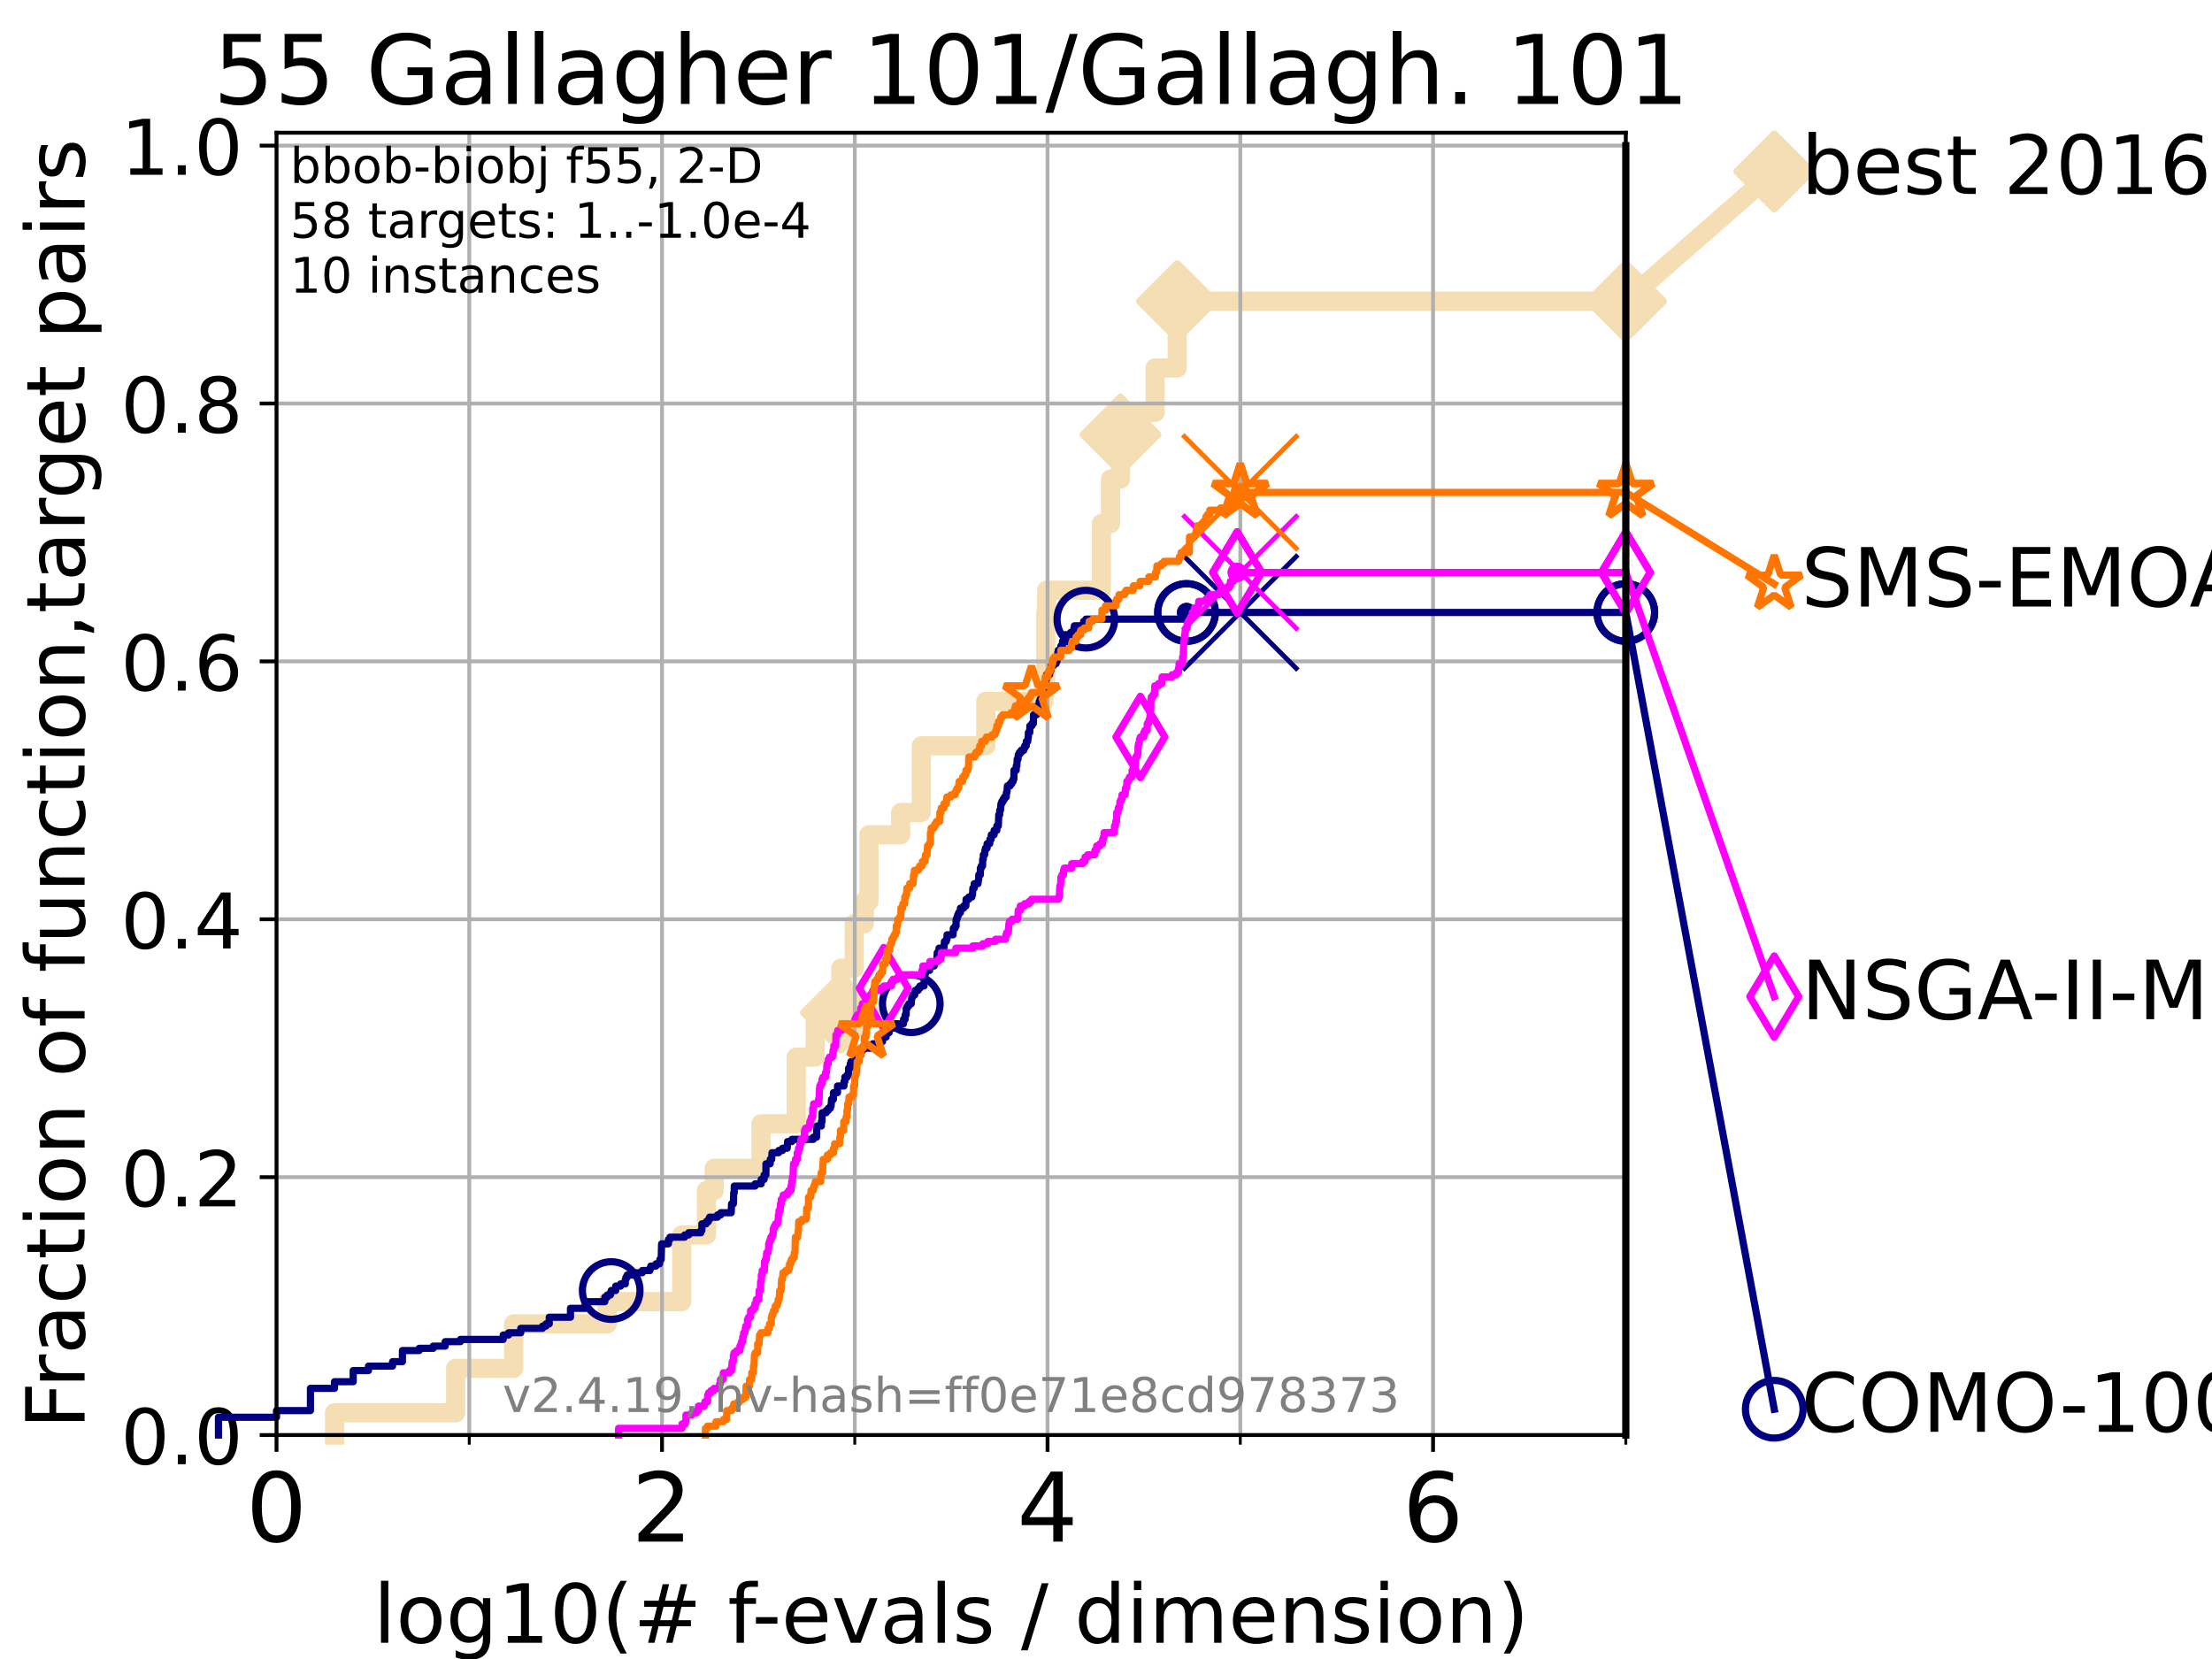 <?xml version="1.0" encoding="utf-8" standalone="no"?>
<!DOCTYPE svg PUBLIC "-//W3C//DTD SVG 1.1//EN"
  "http://www.w3.org/Graphics/SVG/1.1/DTD/svg11.dtd">
<!-- Created with matplotlib (https://matplotlib.org/) -->
<svg height="345.6pt" version="1.1" viewBox="0 0 460.8 345.6" width="460.8pt" xmlns="http://www.w3.org/2000/svg" xmlns:xlink="http://www.w3.org/1999/xlink">
 <defs>
  <style type="text/css">*{stroke-linecap:butt;stroke-linejoin:round;}</style>
 </defs>
 <g id="figure_1">
  <g id="patch_1">
   <path d="M 0 345.6 
L 460.8 345.6 
L 460.8 0 
L 0 0 
z
" style="fill:#ffffff;"/>
  </g>
  <g id="axes_1">
   <g id="patch_2">
    <path d="M 57.6 298.944 
L 338.688 298.944 
L 338.688 27.648 
L 57.6 27.648 
z
" style="fill:#ffffff;"/>
   </g>
   <g id="line2d_1">
    <path d="M 69.688 298.944 
L 69.688 294.313 
L 94.921 294.313 
L 94.921 285.05 
L 107.009 285.05 
L 107.009 275.788 
L 126.507 275.788 
L 126.507 271.157 
L 142.01 271.157 
L 142.01 257.263 
L 147.165 257.263 
L 147.165 248.001 
L 148.78 248.001 
L 148.78 243.37 
L 158.519 243.37 
L 158.519 234.107 
L 165.873 234.107 
L 165.873 220.214 
L 169.814 220.214 
L 169.814 210.951 
L 175.16 210.951 
L 175.16 201.689 
L 177.935 201.689 
L 177.935 192.426 
L 180.05 192.426 
L 180.05 187.795 
L 181.012 187.795 
L 181.012 173.901 
L 187.63 173.901 
L 187.63 169.27 
L 191.923 169.27 
L 191.923 155.377 
L 205.36 155.377 
L 205.36 146.114 
L 217.456 146.114 
L 217.456 141.483 
L 217.837 141.483 
L 217.837 127.589 
L 218.031 127.589 
L 218.031 122.958 
L 229.433 122.958 
L 229.433 109.065 
L 231.339 109.065 
L 231.339 99.802 
L 233.417 99.802 
L 233.417 90.54 
L 235.849 90.54 
L 235.849 85.909 
L 240.628 85.909 
L 240.628 76.646 
L 245.229 76.646 
L 245.229 62.753 
L 338.688 62.753 
" style="fill:none;stroke:#f5deb3;stroke-linecap:square;stroke-width:4;"/>
   </g>
   <g id="line2d_2">
    <defs>
     <path d="M 0 7.778 
L 7.778 0 
L 0 -7.778 
L -7.778 0 
z
" id="m15173e366d" style="stroke:#f5deb3;stroke-linejoin:miter;stroke-width:1.5;"/>
    </defs>
    <g>
     <use style="fill:#f5deb3;stroke:#f5deb3;stroke-linejoin:miter;stroke-width:1.5;" x="175.16" xlink:href="#m15173e366d" y="210.951"/>
     <use style="fill:#f5deb3;stroke:#f5deb3;stroke-linejoin:miter;stroke-width:1.5;" x="233.417" xlink:href="#m15173e366d" y="90.54"/>
     <use style="fill:#f5deb3;stroke:#f5deb3;stroke-linejoin:miter;stroke-width:1.5;" x="245.229" xlink:href="#m15173e366d" y="62.753"/>
     <use style="fill:#f5deb3;stroke:#f5deb3;stroke-linejoin:miter;stroke-width:1.5;" x="245.229" xlink:href="#m15173e366d" y="62.753"/>
     <use style="fill:#f5deb3;stroke:#f5deb3;stroke-linejoin:miter;stroke-width:1.5;" x="338.688" xlink:href="#m15173e366d" y="62.753"/>
    </g>
   </g>
   <g id="line2d_3">
    <path style="fill:none;stroke:#f5deb3;stroke-linecap:square;stroke-width:4;"/>
    <g/>
   </g>
   <g id="line2d_4">
    <path d="M 338.688 62.753 
L 369.608 35.706 
" style="fill:none;stroke:#f5deb3;stroke-linecap:square;stroke-width:4;"/>
    <g>
     <use style="fill:#f5deb3;stroke:#f5deb3;stroke-linejoin:miter;stroke-width:1.5;" x="338.688" xlink:href="#m15173e366d" y="62.753"/>
     <use style="fill:#f5deb3;stroke:#f5deb3;stroke-linejoin:miter;stroke-width:1.5;" x="369.608" xlink:href="#m15173e366d" y="35.706"/>
    </g>
   </g>
   <g id="matplotlib.axis_1">
    <g id="xtick_1">
     <g id="line2d_5">
      <path clip-path="url(#p7324549cd3)" d="M 57.6 298.944 
L 57.6 27.648 
" style="fill:none;stroke:#b0b0b0;stroke-linecap:square;stroke-width:0.8;"/>
     </g>
     <g id="line2d_6">
      <defs>
       <path d="M 0 0 
L 0 3.5 
" id="m0386399923" style="stroke:#000000;stroke-width:0.8;"/>
      </defs>
      <g>
       <use style="stroke:#000000;stroke-width:0.8;" x="57.6" xlink:href="#m0386399923" y="298.944"/>
      </g>
     </g>
     <g id="text_1">
      <!-- 0 -->
      <g transform="translate(51.237 321.141)scale(0.2 -0.2)">
       <defs>
        <path d="M 31.781 66.406 
Q 24.172 66.406 20.328 58.906 
Q 16.5 51.422 16.5 36.375 
Q 16.5 21.391 20.328 13.891 
Q 24.172 6.391 31.781 6.391 
Q 39.453 6.391 43.281 13.891 
Q 47.125 21.391 47.125 36.375 
Q 47.125 51.422 43.281 58.906 
Q 39.453 66.406 31.781 66.406 
z
M 31.781 74.219 
Q 44.047 74.219 50.516 64.516 
Q 56.984 54.828 56.984 36.375 
Q 56.984 17.969 50.516 8.266 
Q 44.047 -1.422 31.781 -1.422 
Q 19.531 -1.422 13.062 8.266 
Q 6.594 17.969 6.594 36.375 
Q 6.594 54.828 13.062 64.516 
Q 19.531 74.219 31.781 74.219 
z
" id="DejaVuSans-48"/>
       </defs>
       <use xlink:href="#DejaVuSans-48"/>
      </g>
     </g>
    </g>
    <g id="xtick_2">
     <g id="line2d_7">
      <path clip-path="url(#p7324549cd3)" d="M 137.911 298.944 
L 137.911 27.648 
" style="fill:none;stroke:#b0b0b0;stroke-linecap:square;stroke-width:0.8;"/>
     </g>
     <g id="line2d_8">
      <g>
       <use style="stroke:#000000;stroke-width:0.8;" x="137.911" xlink:href="#m0386399923" y="298.944"/>
      </g>
     </g>
     <g id="text_2">
      <!-- 2 -->
      <g transform="translate(131.548 321.141)scale(0.2 -0.2)">
       <defs>
        <path d="M 19.188 8.297 
L 53.609 8.297 
L 53.609 0 
L 7.328 0 
L 7.328 8.297 
Q 12.938 14.109 22.625 23.891 
Q 32.328 33.688 34.812 36.531 
Q 39.547 41.844 41.422 45.531 
Q 43.312 49.219 43.312 52.781 
Q 43.312 58.594 39.234 62.25 
Q 35.156 65.922 28.609 65.922 
Q 23.969 65.922 18.812 64.312 
Q 13.672 62.703 7.812 59.422 
L 7.812 69.391 
Q 13.766 71.781 18.938 73 
Q 24.125 74.219 28.422 74.219 
Q 39.75 74.219 46.484 68.547 
Q 53.219 62.891 53.219 53.422 
Q 53.219 48.922 51.531 44.891 
Q 49.859 40.875 45.406 35.406 
Q 44.188 33.984 37.641 27.219 
Q 31.109 20.453 19.188 8.297 
z
" id="DejaVuSans-50"/>
       </defs>
       <use xlink:href="#DejaVuSans-50"/>
      </g>
     </g>
    </g>
    <g id="xtick_3">
     <g id="line2d_9">
      <path clip-path="url(#p7324549cd3)" d="M 218.222 298.944 
L 218.222 27.648 
" style="fill:none;stroke:#b0b0b0;stroke-linecap:square;stroke-width:0.8;"/>
     </g>
     <g id="line2d_10">
      <g>
       <use style="stroke:#000000;stroke-width:0.8;" x="218.222" xlink:href="#m0386399923" y="298.944"/>
      </g>
     </g>
     <g id="text_3">
      <!-- 4 -->
      <g transform="translate(211.859 321.141)scale(0.2 -0.2)">
       <defs>
        <path d="M 37.797 64.312 
L 12.891 25.391 
L 37.797 25.391 
z
M 35.203 72.906 
L 47.609 72.906 
L 47.609 25.391 
L 58.016 25.391 
L 58.016 17.188 
L 47.609 17.188 
L 47.609 0 
L 37.797 0 
L 37.797 17.188 
L 4.891 17.188 
L 4.891 26.703 
z
" id="DejaVuSans-52"/>
       </defs>
       <use xlink:href="#DejaVuSans-52"/>
      </g>
     </g>
    </g>
    <g id="xtick_4">
     <g id="line2d_11">
      <path clip-path="url(#p7324549cd3)" d="M 298.533 298.944 
L 298.533 27.648 
" style="fill:none;stroke:#b0b0b0;stroke-linecap:square;stroke-width:0.8;"/>
     </g>
     <g id="line2d_12">
      <g>
       <use style="stroke:#000000;stroke-width:0.8;" x="298.533" xlink:href="#m0386399923" y="298.944"/>
      </g>
     </g>
     <g id="text_4">
      <!-- 6 -->
      <g transform="translate(292.17 321.141)scale(0.2 -0.2)">
       <defs>
        <path d="M 33.016 40.375 
Q 26.375 40.375 22.484 35.828 
Q 18.609 31.297 18.609 23.391 
Q 18.609 15.531 22.484 10.953 
Q 26.375 6.391 33.016 6.391 
Q 39.656 6.391 43.531 10.953 
Q 47.406 15.531 47.406 23.391 
Q 47.406 31.297 43.531 35.828 
Q 39.656 40.375 33.016 40.375 
z
M 52.594 71.297 
L 52.594 62.312 
Q 48.875 64.062 45.094 64.984 
Q 41.312 65.922 37.594 65.922 
Q 27.828 65.922 22.672 59.328 
Q 17.531 52.734 16.797 39.406 
Q 19.672 43.656 24.016 45.922 
Q 28.375 48.188 33.594 48.188 
Q 44.578 48.188 50.953 41.516 
Q 57.328 34.859 57.328 23.391 
Q 57.328 12.156 50.688 5.359 
Q 44.047 -1.422 33.016 -1.422 
Q 20.359 -1.422 13.672 8.266 
Q 6.984 17.969 6.984 36.375 
Q 6.984 53.656 15.188 63.938 
Q 23.391 74.219 37.203 74.219 
Q 40.922 74.219 44.703 73.484 
Q 48.484 72.75 52.594 71.297 
z
" id="DejaVuSans-54"/>
       </defs>
       <use xlink:href="#DejaVuSans-54"/>
      </g>
     </g>
    </g>
    <g id="xtick_5">
     <g id="line2d_13">
      <path clip-path="url(#p7324549cd3)" d="M 97.755 298.944 
L 97.755 27.648 
" style="fill:none;stroke:#b0b0b0;stroke-linecap:square;stroke-width:0.8;"/>
     </g>
     <g id="line2d_14">
      <defs>
       <path d="M 0 0 
L 0 2 
" id="m5b21854f39" style="stroke:#000000;stroke-width:0.6;"/>
      </defs>
      <g>
       <use style="stroke:#000000;stroke-width:0.6;" x="97.755" xlink:href="#m5b21854f39" y="298.944"/>
      </g>
     </g>
    </g>
    <g id="xtick_6">
     <g id="line2d_15">
      <path clip-path="url(#p7324549cd3)" d="M 178.066 298.944 
L 178.066 27.648 
" style="fill:none;stroke:#b0b0b0;stroke-linecap:square;stroke-width:0.8;"/>
     </g>
     <g id="line2d_16">
      <g>
       <use style="stroke:#000000;stroke-width:0.6;" x="178.066" xlink:href="#m5b21854f39" y="298.944"/>
      </g>
     </g>
    </g>
    <g id="xtick_7">
     <g id="line2d_17">
      <path clip-path="url(#p7324549cd3)" d="M 258.377 298.944 
L 258.377 27.648 
" style="fill:none;stroke:#b0b0b0;stroke-linecap:square;stroke-width:0.8;"/>
     </g>
     <g id="line2d_18">
      <g>
       <use style="stroke:#000000;stroke-width:0.6;" x="258.377" xlink:href="#m5b21854f39" y="298.944"/>
      </g>
     </g>
    </g>
    <g id="xtick_8">
     <g id="line2d_19">
      <path clip-path="url(#p7324549cd3)" d="M 338.688 298.944 
L 338.688 27.648 
" style="fill:none;stroke:#b0b0b0;stroke-linecap:square;stroke-width:0.8;"/>
     </g>
     <g id="line2d_20">
      <g>
       <use style="stroke:#000000;stroke-width:0.6;" x="338.688" xlink:href="#m5b21854f39" y="298.944"/>
      </g>
     </g>
    </g>
    <g id="text_5">
     <!-- log10(# f-evals / dimension) -->
     <g transform="translate(77.764 342.218)scale(0.17 -0.17)">
      <defs>
       <path d="M 9.422 75.984 
L 18.406 75.984 
L 18.406 0 
L 9.422 0 
z
" id="DejaVuSans-108"/>
       <path d="M 30.609 48.391 
Q 23.391 48.391 19.188 42.75 
Q 14.984 37.109 14.984 27.297 
Q 14.984 17.484 19.156 11.844 
Q 23.344 6.203 30.609 6.203 
Q 37.797 6.203 41.984 11.859 
Q 46.188 17.531 46.188 27.297 
Q 46.188 37.016 41.984 42.703 
Q 37.797 48.391 30.609 48.391 
z
M 30.609 56 
Q 42.328 56 49.016 48.375 
Q 55.719 40.766 55.719 27.297 
Q 55.719 13.875 49.016 6.219 
Q 42.328 -1.422 30.609 -1.422 
Q 18.844 -1.422 12.172 6.219 
Q 5.516 13.875 5.516 27.297 
Q 5.516 40.766 12.172 48.375 
Q 18.844 56 30.609 56 
z
" id="DejaVuSans-111"/>
       <path d="M 45.406 27.984 
Q 45.406 37.75 41.375 43.109 
Q 37.359 48.484 30.078 48.484 
Q 22.859 48.484 18.828 43.109 
Q 14.797 37.75 14.797 27.984 
Q 14.797 18.266 18.828 12.891 
Q 22.859 7.516 30.078 7.516 
Q 37.359 7.516 41.375 12.891 
Q 45.406 18.266 45.406 27.984 
z
M 54.391 6.781 
Q 54.391 -7.172 48.188 -13.984 
Q 42 -20.797 29.203 -20.797 
Q 24.469 -20.797 20.266 -20.094 
Q 16.062 -19.391 12.109 -17.922 
L 12.109 -9.188 
Q 16.062 -11.328 19.922 -12.344 
Q 23.781 -13.375 27.781 -13.375 
Q 36.625 -13.375 41.016 -8.766 
Q 45.406 -4.156 45.406 5.172 
L 45.406 9.625 
Q 42.625 4.781 38.281 2.391 
Q 33.938 0 27.875 0 
Q 17.828 0 11.672 7.656 
Q 5.516 15.328 5.516 27.984 
Q 5.516 40.672 11.672 48.328 
Q 17.828 56 27.875 56 
Q 33.938 56 38.281 53.609 
Q 42.625 51.219 45.406 46.391 
L 45.406 54.688 
L 54.391 54.688 
z
" id="DejaVuSans-103"/>
       <path d="M 12.406 8.297 
L 28.516 8.297 
L 28.516 63.922 
L 10.984 60.406 
L 10.984 69.391 
L 28.422 72.906 
L 38.281 72.906 
L 38.281 8.297 
L 54.391 8.297 
L 54.391 0 
L 12.406 0 
z
" id="DejaVuSans-49"/>
       <path d="M 31 75.875 
Q 24.469 64.656 21.281 53.656 
Q 18.109 42.672 18.109 31.391 
Q 18.109 20.125 21.312 9.062 
Q 24.516 -2 31 -13.188 
L 23.188 -13.188 
Q 15.875 -1.703 12.234 9.375 
Q 8.594 20.453 8.594 31.391 
Q 8.594 42.281 12.203 53.312 
Q 15.828 64.359 23.188 75.875 
z
" id="DejaVuSans-40"/>
       <path d="M 51.125 44 
L 36.922 44 
L 32.812 27.688 
L 47.125 27.688 
z
M 43.797 71.781 
L 38.719 51.516 
L 52.984 51.516 
L 58.109 71.781 
L 65.922 71.781 
L 60.891 51.516 
L 76.125 51.516 
L 76.125 44 
L 58.984 44 
L 54.984 27.688 
L 70.516 27.688 
L 70.516 20.219 
L 53.078 20.219 
L 48 0 
L 40.188 0 
L 45.219 20.219 
L 30.906 20.219 
L 25.875 0 
L 18.016 0 
L 23.094 20.219 
L 7.719 20.219 
L 7.719 27.688 
L 24.906 27.688 
L 29 44 
L 13.281 44 
L 13.281 51.516 
L 30.906 51.516 
L 35.891 71.781 
z
" id="DejaVuSans-35"/>
       <path id="DejaVuSans-32"/>
       <path d="M 37.109 75.984 
L 37.109 68.5 
L 28.516 68.5 
Q 23.688 68.5 21.797 66.547 
Q 19.922 64.594 19.922 59.516 
L 19.922 54.688 
L 34.719 54.688 
L 34.719 47.703 
L 19.922 47.703 
L 19.922 0 
L 10.891 0 
L 10.891 47.703 
L 2.297 47.703 
L 2.297 54.688 
L 10.891 54.688 
L 10.891 58.5 
Q 10.891 67.625 15.141 71.797 
Q 19.391 75.984 28.609 75.984 
z
" id="DejaVuSans-102"/>
       <path d="M 4.891 31.391 
L 31.203 31.391 
L 31.203 23.391 
L 4.891 23.391 
z
" id="DejaVuSans-45"/>
       <path d="M 56.203 29.594 
L 56.203 25.203 
L 14.891 25.203 
Q 15.484 15.922 20.484 11.062 
Q 25.484 6.203 34.422 6.203 
Q 39.594 6.203 44.453 7.469 
Q 49.312 8.734 54.109 11.281 
L 54.109 2.781 
Q 49.266 0.734 44.188 -0.344 
Q 39.109 -1.422 33.891 -1.422 
Q 20.797 -1.422 13.156 6.188 
Q 5.516 13.812 5.516 26.812 
Q 5.516 40.234 12.766 48.109 
Q 20.016 56 32.328 56 
Q 43.359 56 49.781 48.891 
Q 56.203 41.797 56.203 29.594 
z
M 47.219 32.234 
Q 47.125 39.594 43.094 43.984 
Q 39.062 48.391 32.422 48.391 
Q 24.906 48.391 20.391 44.141 
Q 15.875 39.891 15.188 32.172 
z
" id="DejaVuSans-101"/>
       <path d="M 2.984 54.688 
L 12.5 54.688 
L 29.594 8.797 
L 46.688 54.688 
L 56.203 54.688 
L 35.688 0 
L 23.484 0 
z
" id="DejaVuSans-118"/>
       <path d="M 34.281 27.484 
Q 23.391 27.484 19.188 25 
Q 14.984 22.516 14.984 16.5 
Q 14.984 11.719 18.141 8.906 
Q 21.297 6.109 26.703 6.109 
Q 34.188 6.109 38.703 11.406 
Q 43.219 16.703 43.219 25.484 
L 43.219 27.484 
z
M 52.203 31.203 
L 52.203 0 
L 43.219 0 
L 43.219 8.297 
Q 40.141 3.328 35.547 0.953 
Q 30.953 -1.422 24.312 -1.422 
Q 15.922 -1.422 10.953 3.297 
Q 6 8.016 6 15.922 
Q 6 25.141 12.172 29.828 
Q 18.359 34.516 30.609 34.516 
L 43.219 34.516 
L 43.219 35.406 
Q 43.219 41.609 39.141 45 
Q 35.062 48.391 27.688 48.391 
Q 23 48.391 18.547 47.266 
Q 14.109 46.141 10.016 43.891 
L 10.016 52.203 
Q 14.938 54.109 19.578 55.047 
Q 24.219 56 28.609 56 
Q 40.484 56 46.344 49.844 
Q 52.203 43.703 52.203 31.203 
z
" id="DejaVuSans-97"/>
       <path d="M 44.281 53.078 
L 44.281 44.578 
Q 40.484 46.531 36.375 47.5 
Q 32.281 48.484 27.875 48.484 
Q 21.188 48.484 17.844 46.438 
Q 14.5 44.391 14.5 40.281 
Q 14.5 37.156 16.891 35.375 
Q 19.281 33.594 26.516 31.984 
L 29.594 31.297 
Q 39.156 29.25 43.188 25.516 
Q 47.219 21.781 47.219 15.094 
Q 47.219 7.469 41.188 3.016 
Q 35.156 -1.422 24.609 -1.422 
Q 20.219 -1.422 15.453 -0.562 
Q 10.688 0.297 5.422 2 
L 5.422 11.281 
Q 10.406 8.688 15.234 7.391 
Q 20.062 6.109 24.812 6.109 
Q 31.156 6.109 34.562 8.281 
Q 37.984 10.453 37.984 14.406 
Q 37.984 18.062 35.516 20.016 
Q 33.062 21.969 24.703 23.781 
L 21.578 24.516 
Q 13.234 26.266 9.516 29.906 
Q 5.812 33.547 5.812 39.891 
Q 5.812 47.609 11.281 51.797 
Q 16.75 56 26.812 56 
Q 31.781 56 36.172 55.266 
Q 40.578 54.547 44.281 53.078 
z
" id="DejaVuSans-115"/>
       <path d="M 25.391 72.906 
L 33.688 72.906 
L 8.297 -9.281 
L 0 -9.281 
z
" id="DejaVuSans-47"/>
       <path d="M 45.406 46.391 
L 45.406 75.984 
L 54.391 75.984 
L 54.391 0 
L 45.406 0 
L 45.406 8.203 
Q 42.578 3.328 38.25 0.953 
Q 33.938 -1.422 27.875 -1.422 
Q 17.969 -1.422 11.734 6.484 
Q 5.516 14.406 5.516 27.297 
Q 5.516 40.188 11.734 48.094 
Q 17.969 56 27.875 56 
Q 33.938 56 38.25 53.625 
Q 42.578 51.266 45.406 46.391 
z
M 14.797 27.297 
Q 14.797 17.391 18.875 11.75 
Q 22.953 6.109 30.078 6.109 
Q 37.203 6.109 41.297 11.75 
Q 45.406 17.391 45.406 27.297 
Q 45.406 37.203 41.297 42.844 
Q 37.203 48.484 30.078 48.484 
Q 22.953 48.484 18.875 42.844 
Q 14.797 37.203 14.797 27.297 
z
" id="DejaVuSans-100"/>
       <path d="M 9.422 54.688 
L 18.406 54.688 
L 18.406 0 
L 9.422 0 
z
M 9.422 75.984 
L 18.406 75.984 
L 18.406 64.594 
L 9.422 64.594 
z
" id="DejaVuSans-105"/>
       <path d="M 52 44.188 
Q 55.375 50.25 60.062 53.125 
Q 64.75 56 71.094 56 
Q 79.641 56 84.281 50.016 
Q 88.922 44.047 88.922 33.016 
L 88.922 0 
L 79.891 0 
L 79.891 32.719 
Q 79.891 40.578 77.094 44.375 
Q 74.312 48.188 68.609 48.188 
Q 61.625 48.188 57.562 43.547 
Q 53.516 38.922 53.516 30.906 
L 53.516 0 
L 44.484 0 
L 44.484 32.719 
Q 44.484 40.625 41.703 44.406 
Q 38.922 48.188 33.109 48.188 
Q 26.219 48.188 22.156 43.531 
Q 18.109 38.875 18.109 30.906 
L 18.109 0 
L 9.078 0 
L 9.078 54.688 
L 18.109 54.688 
L 18.109 46.188 
Q 21.188 51.219 25.484 53.609 
Q 29.781 56 35.688 56 
Q 41.656 56 45.828 52.969 
Q 50 49.953 52 44.188 
z
" id="DejaVuSans-109"/>
       <path d="M 54.891 33.016 
L 54.891 0 
L 45.906 0 
L 45.906 32.719 
Q 45.906 40.484 42.875 44.328 
Q 39.844 48.188 33.797 48.188 
Q 26.516 48.188 22.312 43.547 
Q 18.109 38.922 18.109 30.906 
L 18.109 0 
L 9.078 0 
L 9.078 54.688 
L 18.109 54.688 
L 18.109 46.188 
Q 21.344 51.125 25.703 53.562 
Q 30.078 56 35.797 56 
Q 45.219 56 50.047 50.172 
Q 54.891 44.344 54.891 33.016 
z
" id="DejaVuSans-110"/>
       <path d="M 8.016 75.875 
L 15.828 75.875 
Q 23.141 64.359 26.781 53.312 
Q 30.422 42.281 30.422 31.391 
Q 30.422 20.453 26.781 9.375 
Q 23.141 -1.703 15.828 -13.188 
L 8.016 -13.188 
Q 14.5 -2 17.703 9.062 
Q 20.906 20.125 20.906 31.391 
Q 20.906 42.672 17.703 53.656 
Q 14.5 64.656 8.016 75.875 
z
" id="DejaVuSans-41"/>
      </defs>
      <use xlink:href="#DejaVuSans-108"/>
      <use x="27.783" xlink:href="#DejaVuSans-111"/>
      <use x="88.965" xlink:href="#DejaVuSans-103"/>
      <use x="152.441" xlink:href="#DejaVuSans-49"/>
      <use x="216.064" xlink:href="#DejaVuSans-48"/>
      <use x="279.688" xlink:href="#DejaVuSans-40"/>
      <use x="318.701" xlink:href="#DejaVuSans-35"/>
      <use x="402.49" xlink:href="#DejaVuSans-32"/>
      <use x="434.277" xlink:href="#DejaVuSans-102"/>
      <use x="463.982" xlink:href="#DejaVuSans-45"/>
      <use x="500.066" xlink:href="#DejaVuSans-101"/>
      <use x="561.59" xlink:href="#DejaVuSans-118"/>
      <use x="620.77" xlink:href="#DejaVuSans-97"/>
      <use x="682.049" xlink:href="#DejaVuSans-108"/>
      <use x="709.832" xlink:href="#DejaVuSans-115"/>
      <use x="761.932" xlink:href="#DejaVuSans-32"/>
      <use x="793.719" xlink:href="#DejaVuSans-47"/>
      <use x="827.41" xlink:href="#DejaVuSans-32"/>
      <use x="859.197" xlink:href="#DejaVuSans-100"/>
      <use x="922.674" xlink:href="#DejaVuSans-105"/>
      <use x="950.457" xlink:href="#DejaVuSans-109"/>
      <use x="1047.869" xlink:href="#DejaVuSans-101"/>
      <use x="1109.393" xlink:href="#DejaVuSans-110"/>
      <use x="1172.771" xlink:href="#DejaVuSans-115"/>
      <use x="1224.871" xlink:href="#DejaVuSans-105"/>
      <use x="1252.654" xlink:href="#DejaVuSans-111"/>
      <use x="1313.836" xlink:href="#DejaVuSans-110"/>
      <use x="1377.215" xlink:href="#DejaVuSans-41"/>
     </g>
    </g>
   </g>
   <g id="matplotlib.axis_2">
    <g id="ytick_1">
     <g id="line2d_21">
      <path clip-path="url(#p7324549cd3)" d="M 57.6 298.944 
L 338.688 298.944 
" style="fill:none;stroke:#b0b0b0;stroke-linecap:square;stroke-width:0.8;"/>
     </g>
     <g id="line2d_22">
      <defs>
       <path d="M 0 0 
L -3.5 0 
" id="mf74b579469" style="stroke:#000000;stroke-width:0.8;"/>
      </defs>
      <g>
       <use style="stroke:#000000;stroke-width:0.8;" x="57.6" xlink:href="#mf74b579469" y="298.944"/>
      </g>
     </g>
     <g id="text_6">
      <!-- 0.0 -->
      <g transform="translate(25.155 305.023)scale(0.16 -0.16)">
       <defs>
        <path d="M 10.688 12.406 
L 21 12.406 
L 21 0 
L 10.688 0 
z
" id="DejaVuSans-46"/>
       </defs>
       <use xlink:href="#DejaVuSans-48"/>
       <use x="63.623" xlink:href="#DejaVuSans-46"/>
       <use x="95.41" xlink:href="#DejaVuSans-48"/>
      </g>
     </g>
    </g>
    <g id="ytick_2">
     <g id="line2d_23">
      <path clip-path="url(#p7324549cd3)" d="M 57.6 245.222 
L 338.688 245.222 
" style="fill:none;stroke:#b0b0b0;stroke-linecap:square;stroke-width:0.8;"/>
     </g>
     <g id="line2d_24">
      <g>
       <use style="stroke:#000000;stroke-width:0.8;" x="57.6" xlink:href="#mf74b579469" y="245.222"/>
      </g>
     </g>
     <g id="text_7">
      <!-- 0.2 -->
      <g transform="translate(25.155 251.301)scale(0.16 -0.16)">
       <use xlink:href="#DejaVuSans-48"/>
       <use x="63.623" xlink:href="#DejaVuSans-46"/>
       <use x="95.41" xlink:href="#DejaVuSans-50"/>
      </g>
     </g>
    </g>
    <g id="ytick_3">
     <g id="line2d_25">
      <path clip-path="url(#p7324549cd3)" d="M 57.6 191.5 
L 338.688 191.5 
" style="fill:none;stroke:#b0b0b0;stroke-linecap:square;stroke-width:0.8;"/>
     </g>
     <g id="line2d_26">
      <g>
       <use style="stroke:#000000;stroke-width:0.8;" x="57.6" xlink:href="#mf74b579469" y="191.5"/>
      </g>
     </g>
     <g id="text_8">
      <!-- 0.4 -->
      <g transform="translate(25.155 197.579)scale(0.16 -0.16)">
       <use xlink:href="#DejaVuSans-48"/>
       <use x="63.623" xlink:href="#DejaVuSans-46"/>
       <use x="95.41" xlink:href="#DejaVuSans-52"/>
      </g>
     </g>
    </g>
    <g id="ytick_4">
     <g id="line2d_27">
      <path clip-path="url(#p7324549cd3)" d="M 57.6 137.778 
L 338.688 137.778 
" style="fill:none;stroke:#b0b0b0;stroke-linecap:square;stroke-width:0.8;"/>
     </g>
     <g id="line2d_28">
      <g>
       <use style="stroke:#000000;stroke-width:0.8;" x="57.6" xlink:href="#mf74b579469" y="137.778"/>
      </g>
     </g>
     <g id="text_9">
      <!-- 0.6 -->
      <g transform="translate(25.155 143.857)scale(0.16 -0.16)">
       <use xlink:href="#DejaVuSans-48"/>
       <use x="63.623" xlink:href="#DejaVuSans-46"/>
       <use x="95.41" xlink:href="#DejaVuSans-54"/>
      </g>
     </g>
    </g>
    <g id="ytick_5">
     <g id="line2d_29">
      <path clip-path="url(#p7324549cd3)" d="M 57.6 84.056 
L 338.688 84.056 
" style="fill:none;stroke:#b0b0b0;stroke-linecap:square;stroke-width:0.8;"/>
     </g>
     <g id="line2d_30">
      <g>
       <use style="stroke:#000000;stroke-width:0.8;" x="57.6" xlink:href="#mf74b579469" y="84.056"/>
      </g>
     </g>
     <g id="text_10">
      <!-- 0.8 -->
      <g transform="translate(25.155 90.135)scale(0.16 -0.16)">
       <defs>
        <path d="M 31.781 34.625 
Q 24.75 34.625 20.719 30.859 
Q 16.703 27.094 16.703 20.516 
Q 16.703 13.922 20.719 10.156 
Q 24.75 6.391 31.781 6.391 
Q 38.812 6.391 42.859 10.172 
Q 46.922 13.969 46.922 20.516 
Q 46.922 27.094 42.891 30.859 
Q 38.875 34.625 31.781 34.625 
z
M 21.922 38.812 
Q 15.578 40.375 12.031 44.719 
Q 8.5 49.078 8.5 55.328 
Q 8.5 64.062 14.719 69.141 
Q 20.953 74.219 31.781 74.219 
Q 42.672 74.219 48.875 69.141 
Q 55.078 64.062 55.078 55.328 
Q 55.078 49.078 51.531 44.719 
Q 48 40.375 41.703 38.812 
Q 48.828 37.156 52.797 32.312 
Q 56.781 27.484 56.781 20.516 
Q 56.781 9.906 50.312 4.234 
Q 43.844 -1.422 31.781 -1.422 
Q 19.734 -1.422 13.25 4.234 
Q 6.781 9.906 6.781 20.516 
Q 6.781 27.484 10.781 32.312 
Q 14.797 37.156 21.922 38.812 
z
M 18.312 54.391 
Q 18.312 48.734 21.844 45.562 
Q 25.391 42.391 31.781 42.391 
Q 38.141 42.391 41.719 45.562 
Q 45.312 48.734 45.312 54.391 
Q 45.312 60.062 41.719 63.234 
Q 38.141 66.406 31.781 66.406 
Q 25.391 66.406 21.844 63.234 
Q 18.312 60.062 18.312 54.391 
z
" id="DejaVuSans-56"/>
       </defs>
       <use xlink:href="#DejaVuSans-48"/>
       <use x="63.623" xlink:href="#DejaVuSans-46"/>
       <use x="95.41" xlink:href="#DejaVuSans-56"/>
      </g>
     </g>
    </g>
    <g id="ytick_6">
     <g id="line2d_31">
      <path clip-path="url(#p7324549cd3)" d="M 57.6 30.334 
L 338.688 30.334 
" style="fill:none;stroke:#b0b0b0;stroke-linecap:square;stroke-width:0.8;"/>
     </g>
     <g id="line2d_32">
      <g>
       <use style="stroke:#000000;stroke-width:0.8;" x="57.6" xlink:href="#mf74b579469" y="30.334"/>
      </g>
     </g>
     <g id="text_11">
      <!-- 1.0 -->
      <g transform="translate(25.155 36.413)scale(0.16 -0.16)">
       <use xlink:href="#DejaVuSans-49"/>
       <use x="63.623" xlink:href="#DejaVuSans-46"/>
       <use x="95.41" xlink:href="#DejaVuSans-48"/>
      </g>
     </g>
    </g>
    <g id="text_12">
     <!-- Fraction of function,target pairs -->
     <g transform="translate(17.62 297.681)rotate(-90)scale(0.17 -0.17)">
      <defs>
       <path d="M 9.812 72.906 
L 51.703 72.906 
L 51.703 64.594 
L 19.672 64.594 
L 19.672 43.109 
L 48.578 43.109 
L 48.578 34.812 
L 19.672 34.812 
L 19.672 0 
L 9.812 0 
z
" id="DejaVuSans-70"/>
       <path d="M 41.109 46.297 
Q 39.594 47.172 37.812 47.578 
Q 36.031 48 33.891 48 
Q 26.266 48 22.188 43.047 
Q 18.109 38.094 18.109 28.812 
L 18.109 0 
L 9.078 0 
L 9.078 54.688 
L 18.109 54.688 
L 18.109 46.188 
Q 20.953 51.172 25.484 53.578 
Q 30.031 56 36.531 56 
Q 37.453 56 38.578 55.875 
Q 39.703 55.766 41.062 55.516 
z
" id="DejaVuSans-114"/>
       <path d="M 48.781 52.594 
L 48.781 44.188 
Q 44.969 46.297 41.141 47.344 
Q 37.312 48.391 33.406 48.391 
Q 24.656 48.391 19.812 42.844 
Q 14.984 37.312 14.984 27.297 
Q 14.984 17.281 19.812 11.734 
Q 24.656 6.203 33.406 6.203 
Q 37.312 6.203 41.141 7.25 
Q 44.969 8.297 48.781 10.406 
L 48.781 2.094 
Q 45.016 0.344 40.984 -0.531 
Q 36.969 -1.422 32.422 -1.422 
Q 20.062 -1.422 12.781 6.344 
Q 5.516 14.109 5.516 27.297 
Q 5.516 40.672 12.859 48.328 
Q 20.219 56 33.016 56 
Q 37.156 56 41.109 55.141 
Q 45.062 54.297 48.781 52.594 
z
" id="DejaVuSans-99"/>
       <path d="M 18.312 70.219 
L 18.312 54.688 
L 36.812 54.688 
L 36.812 47.703 
L 18.312 47.703 
L 18.312 18.016 
Q 18.312 11.328 20.141 9.422 
Q 21.969 7.516 27.594 7.516 
L 36.812 7.516 
L 36.812 0 
L 27.594 0 
Q 17.188 0 13.234 3.875 
Q 9.281 7.766 9.281 18.016 
L 9.281 47.703 
L 2.688 47.703 
L 2.688 54.688 
L 9.281 54.688 
L 9.281 70.219 
z
" id="DejaVuSans-116"/>
       <path d="M 8.5 21.578 
L 8.5 54.688 
L 17.484 54.688 
L 17.484 21.922 
Q 17.484 14.156 20.5 10.266 
Q 23.531 6.391 29.594 6.391 
Q 36.859 6.391 41.078 11.031 
Q 45.312 15.672 45.312 23.688 
L 45.312 54.688 
L 54.297 54.688 
L 54.297 0 
L 45.312 0 
L 45.312 8.406 
Q 42.047 3.422 37.719 1 
Q 33.406 -1.422 27.688 -1.422 
Q 18.266 -1.422 13.375 4.438 
Q 8.5 10.297 8.5 21.578 
z
M 31.109 56 
z
" id="DejaVuSans-117"/>
       <path d="M 11.719 12.406 
L 22.016 12.406 
L 22.016 4 
L 14.016 -11.625 
L 7.719 -11.625 
L 11.719 4 
z
" id="DejaVuSans-44"/>
       <path d="M 18.109 8.203 
L 18.109 -20.797 
L 9.078 -20.797 
L 9.078 54.688 
L 18.109 54.688 
L 18.109 46.391 
Q 20.953 51.266 25.266 53.625 
Q 29.594 56 35.594 56 
Q 45.562 56 51.781 48.094 
Q 58.016 40.188 58.016 27.297 
Q 58.016 14.406 51.781 6.484 
Q 45.562 -1.422 35.594 -1.422 
Q 29.594 -1.422 25.266 0.953 
Q 20.953 3.328 18.109 8.203 
z
M 48.688 27.297 
Q 48.688 37.203 44.609 42.844 
Q 40.531 48.484 33.406 48.484 
Q 26.266 48.484 22.188 42.844 
Q 18.109 37.203 18.109 27.297 
Q 18.109 17.391 22.188 11.75 
Q 26.266 6.109 33.406 6.109 
Q 40.531 6.109 44.609 11.75 
Q 48.688 17.391 48.688 27.297 
z
" id="DejaVuSans-112"/>
      </defs>
      <use xlink:href="#DejaVuSans-70"/>
      <use x="50.27" xlink:href="#DejaVuSans-114"/>
      <use x="91.383" xlink:href="#DejaVuSans-97"/>
      <use x="152.662" xlink:href="#DejaVuSans-99"/>
      <use x="207.643" xlink:href="#DejaVuSans-116"/>
      <use x="246.852" xlink:href="#DejaVuSans-105"/>
      <use x="274.635" xlink:href="#DejaVuSans-111"/>
      <use x="335.816" xlink:href="#DejaVuSans-110"/>
      <use x="399.195" xlink:href="#DejaVuSans-32"/>
      <use x="430.982" xlink:href="#DejaVuSans-111"/>
      <use x="492.164" xlink:href="#DejaVuSans-102"/>
      <use x="527.369" xlink:href="#DejaVuSans-32"/>
      <use x="559.156" xlink:href="#DejaVuSans-102"/>
      <use x="594.361" xlink:href="#DejaVuSans-117"/>
      <use x="657.74" xlink:href="#DejaVuSans-110"/>
      <use x="721.119" xlink:href="#DejaVuSans-99"/>
      <use x="776.1" xlink:href="#DejaVuSans-116"/>
      <use x="815.309" xlink:href="#DejaVuSans-105"/>
      <use x="843.092" xlink:href="#DejaVuSans-111"/>
      <use x="904.273" xlink:href="#DejaVuSans-110"/>
      <use x="967.652" xlink:href="#DejaVuSans-44"/>
      <use x="999.439" xlink:href="#DejaVuSans-116"/>
      <use x="1038.648" xlink:href="#DejaVuSans-97"/>
      <use x="1099.928" xlink:href="#DejaVuSans-114"/>
      <use x="1139.291" xlink:href="#DejaVuSans-103"/>
      <use x="1202.768" xlink:href="#DejaVuSans-101"/>
      <use x="1264.291" xlink:href="#DejaVuSans-116"/>
      <use x="1303.5" xlink:href="#DejaVuSans-32"/>
      <use x="1335.287" xlink:href="#DejaVuSans-112"/>
      <use x="1398.764" xlink:href="#DejaVuSans-97"/>
      <use x="1460.043" xlink:href="#DejaVuSans-105"/>
      <use x="1487.826" xlink:href="#DejaVuSans-114"/>
      <use x="1528.939" xlink:href="#DejaVuSans-115"/>
     </g>
    </g>
   </g>
   <g id="line2d_33">
    <defs>
     <path d="M 0 1.5 
C 0.398 1.5 0.779 1.342 1.061 1.061 
C 1.342 0.779 1.5 0.398 1.5 0 
C 1.5 -0.398 1.342 -0.779 1.061 -1.061 
C 0.779 -1.342 0.398 -1.5 0 -1.5 
C -0.398 -1.5 -0.779 -1.342 -1.061 -1.061 
C -1.342 -0.779 -1.5 -0.398 -1.5 0 
C -1.5 0.398 -1.342 0.779 -1.061 1.061 
C -0.779 1.342 -0.398 1.5 0 1.5 
z
" id="mab398f7062" style="stroke:#f5deb3;"/>
    </defs>
    <g>
     <use style="fill:#f5deb3;stroke:#f5deb3;" x="245.229" xlink:href="#mab398f7062" y="62.753"/>
     <use style="fill:#f5deb3;stroke:#f5deb3;" x="245.229" xlink:href="#mab398f7062" y="62.753"/>
    </g>
   </g>
   <g id="line2d_34">
    <defs>
     <path d="M 0 1.5 
C 0.398 1.5 0.779 1.342 1.061 1.061 
C 1.342 0.779 1.5 0.398 1.5 0 
C 1.5 -0.398 1.342 -0.779 1.061 -1.061 
C 0.779 -1.342 0.398 -1.5 0 -1.5 
C -0.398 -1.5 -0.779 -1.342 -1.061 -1.061 
C -1.342 -0.779 -1.5 -0.398 -1.5 0 
C -1.5 0.398 -1.342 0.779 -1.061 1.061 
C -0.779 1.342 -0.398 1.5 0 1.5 
z
" id="m858eca10a2" style="stroke:#000080;"/>
    </defs>
    <g>
     <use style="fill:#000080;stroke:#000080;" x="247.178" xlink:href="#m858eca10a2" y="127.589"/>
     <use style="fill:#000080;stroke:#000080;" x="247.178" xlink:href="#m858eca10a2" y="127.589"/>
    </g>
   </g>
   <g id="line2d_35">
    <path d="M 45.512 298.944 
L 45.512 295.239 
L 57.6 295.239 
L 57.6 293.85 
L 64.671 293.85 
L 64.671 289.218 
L 69.688 289.218 
L 69.688 287.829 
L 73.579 287.829 
L 73.579 285.514 
L 76.759 285.514 
L 76.759 284.587 
L 81.776 284.587 
L 81.776 283.661 
L 83.83 283.661 
L 83.83 281.345 
L 87.33 281.345 
L 87.33 280.882 
L 90.243 280.882 
L 90.243 280.419 
L 92.738 280.419 
L 92.738 279.493 
L 95.918 279.493 
L 95.918 279.03 
L 104.826 279.03 
L 104.826 278.104 
L 105.952 278.104 
L 105.952 277.64 
L 108.484 277.64 
L 108.484 276.714 
L 113.023 276.714 
L 113.023 276.251 
L 113.735 276.251 
L 113.735 275.788 
L 114.419 275.788 
L 114.419 274.399 
L 118.839 274.399 
L 118.839 272.546 
L 121.931 272.546 
L 121.931 271.62 
L 122.148 271.62 
L 122.148 271.157 
L 125.996 271.157 
L 125.996 270.231 
L 126.507 270.231 
L 126.507 269.767 
L 127.165 269.767 
L 127.165 269.304 
L 127.326 269.304 
L 127.326 268.841 
L 128.26 268.841 
L 128.26 267.915 
L 129.291 267.915 
L 129.291 267.452 
L 130.264 267.452 
L 130.264 266.526 
L 130.398 266.526 
L 130.398 266.062 
L 130.665 266.062 
L 130.665 265.599 
L 132.06 265.599 
L 132.06 265.136 
L 133.8 265.136 
L 133.8 264.673 
L 135.382 264.673 
L 135.382 264.21 
L 135.582 264.21 
L 135.582 263.747 
L 136.645 263.747 
L 136.645 263.284 
L 137.38 263.284 
L 137.469 262.357 
L 137.736 262.357 
L 137.823 259.116 
L 139.253 259.116 
L 139.253 258.189 
L 139.573 258.189 
L 139.573 257.726 
L 142.62 257.726 
L 142.62 257.263 
L 143.464 257.263 
L 143.464 256.8 
L 145.998 256.8 
L 145.998 256.337 
L 146.216 256.337 
L 146.216 254.948 
L 147.113 254.948 
L 147.113 254.484 
L 147.57 254.484 
L 147.57 254.021 
L 147.819 254.021 
L 147.819 253.558 
L 149.468 253.558 
L 149.468 253.095 
L 150.129 253.095 
L 150.129 252.632 
L 152.322 252.632 
L 152.398 250.779 
L 152.774 250.779 
L 152.848 248.464 
L 152.959 248.464 
L 152.959 247.075 
L 157.301 247.075 
L 157.301 246.611 
L 158.573 246.611 
L 158.573 245.685 
L 159.176 245.685 
L 159.176 244.759 
L 159.558 244.759 
L 159.558 242.443 
L 160.442 242.443 
L 160.442 241.517 
L 160.751 241.517 
L 160.821 240.128 
L 162.217 240.128 
L 162.217 239.665 
L 163.021 239.665 
L 163.021 239.201 
L 163.985 239.201 
L 164.063 237.812 
L 164.955 237.812 
L 164.955 237.349 
L 169.432 237.349 
L 169.432 236.886 
L 170.119 236.886 
L 170.147 234.57 
L 171.108 234.57 
L 171.108 233.644 
L 171.238 233.644 
L 171.264 231.792 
L 172.118 231.792 
L 172.118 231.328 
L 172.554 231.328 
L 172.554 230.865 
L 172.991 230.865 
L 172.991 230.402 
L 173.142 230.402 
L 173.223 229.013 
L 173.61 229.013 
L 173.621 227.623 
L 174.467 227.623 
L 174.467 226.234 
L 175.817 226.234 
L 175.817 225.308 
L 175.995 225.308 
L 175.995 224.382 
L 176.479 224.382 
L 176.479 223.918 
L 176.782 223.918 
L 176.782 222.529 
L 177.117 222.529 
L 177.117 221.603 
L 177.282 221.603 
L 177.282 221.14 
L 178.11 221.14 
L 178.11 220.677 
L 178.335 220.677 
L 178.335 219.75 
L 179.352 219.75 
L 179.352 218.824 
L 179.736 218.824 
L 179.736 218.361 
L 181.832 218.361 
L 181.832 217.435 
L 183.326 217.435 
L 183.326 216.972 
L 183.859 216.972 
L 183.859 216.045 
L 184.594 216.045 
L 184.594 215.119 
L 185.224 215.119 
L 185.224 214.193 
L 186.159 214.193 
L 186.159 213.267 
L 188.22 213.267 
L 188.22 212.34 
L 188.553 212.34 
L 188.553 211.414 
L 188.766 211.414 
L 188.79 210.025 
L 189.006 210.025 
L 189.006 209.562 
L 189.319 209.562 
L 189.319 209.099 
L 189.833 209.099 
L 189.939 207.709 
L 190.119 207.709 
L 190.119 207.246 
L 190.564 207.246 
L 190.649 206.32 
L 191.277 206.32 
L 191.277 205.857 
L 191.653 205.857 
L 191.653 205.394 
L 192.5 205.394 
L 192.5 204.467 
L 192.618 204.467 
L 192.705 202.615 
L 192.9 202.615 
L 192.9 202.152 
L 193.654 202.152 
L 193.654 201.689 
L 193.775 201.689 
L 193.775 201.226 
L 194.609 201.226 
L 194.609 200.762 
L 194.79 200.762 
L 194.79 200.299 
L 195.137 200.299 
L 195.248 198.447 
L 195.612 198.447 
L 195.612 197.521 
L 196.631 197.521 
L 196.736 196.131 
L 197.129 196.131 
L 197.129 195.668 
L 197.283 195.668 
L 197.283 194.742 
L 198.543 194.742 
L 198.602 193.353 
L 198.972 193.353 
L 198.972 192.889 
L 199.17 192.889 
L 199.176 191.5 
L 199.372 191.5 
L 199.372 191.037 
L 199.51 191.037 
L 199.51 190.574 
L 199.718 190.574 
L 199.718 190.111 
L 200.077 190.111 
L 200.077 189.184 
L 200.755 189.184 
L 200.755 188.721 
L 201.21 188.721 
L 201.253 187.332 
L 201.816 187.332 
L 201.816 186.869 
L 202.459 186.869 
L 202.459 186.406 
L 202.59 186.406 
L 202.664 185.016 
L 202.953 185.016 
L 202.953 184.09 
L 203.729 184.09 
L 203.839 183.164 
L 203.891 183.164 
L 203.891 182.238 
L 204.228 182.238 
L 204.228 180.848 
L 204.422 180.848 
L 204.422 180.385 
L 204.699 180.385 
L 204.706 178.996 
L 204.84 178.996 
L 204.844 178.07 
L 205.11 178.07 
L 205.177 177.143 
L 205.281 177.143 
L 205.281 176.68 
L 205.629 176.68 
L 205.629 175.754 
L 206.179 175.754 
L 206.219 174.828 
L 206.482 174.828 
L 206.501 173.901 
L 207.092 173.901 
L 207.092 172.975 
L 207.662 172.975 
L 207.662 172.049 
L 207.976 172.049 
L 208.057 169.733 
L 208.251 169.733 
L 208.251 168.807 
L 208.416 168.807 
L 208.521 167.418 
L 208.692 167.418 
L 208.692 166.955 
L 208.97 166.955 
L 208.97 166.492 
L 209.254 166.492 
L 209.254 166.028 
L 209.626 166.028 
L 209.642 165.102 
L 209.758 165.102 
L 209.858 163.713 
L 210.436 163.713 
L 210.436 163.25 
L 210.788 163.25 
L 210.788 162.787 
L 211.056 162.787 
L 211.056 162.323 
L 211.204 162.323 
L 211.23 160.471 
L 211.699 160.471 
L 211.699 159.545 
L 211.838 159.545 
L 211.893 158.155 
L 212.079 158.155 
L 212.117 157.229 
L 212.343 157.229 
L 212.343 156.766 
L 212.724 156.766 
L 212.724 156.303 
L 213.271 156.303 
L 213.271 155.84 
L 213.462 155.84 
L 213.462 155.377 
L 213.788 155.377 
L 213.79 154.45 
L 214.106 154.45 
L 214.18 153.524 
L 214.227 153.524 
L 214.227 152.598 
L 214.522 152.598 
L 214.538 151.209 
L 214.951 151.209 
L 214.951 150.745 
L 215.275 150.745 
L 215.295 148.893 
L 215.945 148.893 
L 215.945 147.967 
L 216.086 147.967 
L 216.086 147.04 
L 216.493 147.04 
L 216.493 146.114 
L 216.682 146.114 
L 216.682 145.651 
L 217.016 145.651 
L 217.118 144.725 
L 217.319 144.725 
L 217.319 144.262 
L 217.441 144.262 
L 217.441 143.799 
L 217.569 143.799 
L 217.569 142.872 
L 217.736 142.872 
L 217.736 141.946 
L 217.88 141.946 
L 217.88 141.483 
L 218.018 141.483 
L 218.018 140.557 
L 218.646 140.557 
L 218.749 139.631 
L 218.943 139.631 
L 218.979 138.704 
L 219.451 138.704 
L 219.451 138.241 
L 220.009 138.241 
L 220.009 137.778 
L 220.195 137.778 
L 220.195 136.852 
L 220.314 136.852 
L 220.352 135.926 
L 220.449 135.926 
L 220.449 135.462 
L 221.007 135.462 
L 221.007 134.536 
L 221.331 134.536 
L 221.331 133.61 
L 221.536 133.61 
L 221.638 132.684 
L 221.865 132.684 
L 221.865 132.221 
L 223.014 132.221 
L 223.014 131.757 
L 223.621 131.757 
L 223.714 130.831 
L 223.812 130.831 
L 223.812 130.368 
L 225.735 130.368 
L 225.735 129.442 
L 226.205 129.442 
L 226.205 128.979 
L 247.062 128.979 
L 247.062 128.516 
L 247.178 128.516 
L 247.178 127.589 
L 338.688 127.589 
L 338.688 127.589 
" style="fill:none;stroke:#000080;stroke-linecap:square;stroke-width:1.5;"/>
   </g>
   <g id="line2d_36">
    <defs>
     <path d="M 0 6 
C 1.591 6 3.117 5.368 4.243 4.243 
C 5.368 3.117 6 1.591 6 0 
C 6 -1.591 5.368 -3.117 4.243 -4.243 
C 3.117 -5.368 1.591 -6 0 -6 
C -1.591 -6 -3.117 -5.368 -4.243 -4.243 
C -5.368 -3.117 -6 -1.591 -6 0 
C -6 1.591 -5.368 3.117 -4.243 4.243 
C -3.117 5.368 -1.591 6 0 6 
z
" id="mf259aa2588" style="stroke:#000080;stroke-width:1.5;"/>
    </defs>
    <g>
     <use style="fill-opacity:0;stroke:#000080;stroke-width:1.5;" x="127.326" xlink:href="#mf259aa2588" y="268.841"/>
     <use style="fill-opacity:0;stroke:#000080;stroke-width:1.5;" x="189.833" xlink:href="#mf259aa2588" y="209.099"/>
     <use style="fill-opacity:0;stroke:#000080;stroke-width:1.5;" x="226.205" xlink:href="#mf259aa2588" y="128.979"/>
     <use style="fill-opacity:0;stroke:#000080;stroke-width:1.5;" x="247.178" xlink:href="#mf259aa2588" y="127.589"/>
     <use style="fill-opacity:0;stroke:#000080;stroke-width:1.5;" x="247.178" xlink:href="#mf259aa2588" y="127.589"/>
     <use style="fill-opacity:0;stroke:#000080;stroke-width:1.5;" x="338.688" xlink:href="#mf259aa2588" y="127.589"/>
    </g>
   </g>
   <g id="line2d_37">
    <path style="fill:none;stroke:#000080;stroke-linecap:square;stroke-width:1.5;"/>
    <g/>
   </g>
   <g id="line2d_38">
    <path clip-path="url(#p7324549cd3)" d="M 258.378 127.589 
" style="fill:none;stroke:#000080;stroke-linecap:square;stroke-width:1.5;"/>
    <defs>
     <path d="M -12 12 
L 12 -12 
M -12 -12 
L 12 12 
" id="m37a4cc8903" style="stroke:#000080;"/>
    </defs>
    <g clip-path="url(#p7324549cd3)">
     <use style="fill:#000080;stroke:#000080;" x="258.378" xlink:href="#m37a4cc8903" y="127.589"/>
    </g>
   </g>
   <g id="line2d_39">
    <defs>
     <path d="M 0 1.5 
C 0.398 1.5 0.779 1.342 1.061 1.061 
C 1.342 0.779 1.5 0.398 1.5 0 
C 1.5 -0.398 1.342 -0.779 1.061 -1.061 
C 0.779 -1.342 0.398 -1.5 0 -1.5 
C -0.398 -1.5 -0.779 -1.342 -1.061 -1.061 
C -1.342 -0.779 -1.5 -0.398 -1.5 0 
C -1.5 0.398 -1.342 0.779 -1.061 1.061 
C -0.779 1.342 -0.398 1.5 0 1.5 
z
" id="mf587930a37" style="stroke:#ff00ff;"/>
    </defs>
    <g>
     <use style="fill:#ff00ff;stroke:#ff00ff;" x="257.726" xlink:href="#mf587930a37" y="119.253"/>
     <use style="fill:#ff00ff;stroke:#ff00ff;" x="257.726" xlink:href="#mf587930a37" y="119.253"/>
    </g>
   </g>
   <g id="line2d_40">
    <path d="M 128.856 298.944 
L 128.856 297.555 
L 142.079 297.555 
L 142.079 296.628 
L 142.753 296.628 
L 142.753 296.165 
L 142.884 296.165 
L 142.884 294.776 
L 144.087 294.776 
L 144.087 294.313 
L 145.098 294.313 
L 145.098 293.85 
L 145.497 293.85 
L 145.497 292.923 
L 146.697 292.923 
L 146.697 292.46 
L 146.854 292.46 
L 146.854 291.997 
L 147.419 291.997 
L 147.419 290.608 
L 147.62 290.608 
L 147.62 290.145 
L 148.113 290.145 
L 148.113 289.682 
L 148.733 289.682 
L 148.733 289.218 
L 149.911 289.218 
L 149.911 288.292 
L 150.086 288.292 
L 150.086 287.366 
L 150.599 287.366 
L 150.683 285.977 
L 151.936 285.977 
L 151.936 285.514 
L 152.398 285.514 
L 152.474 284.124 
L 152.512 284.124 
L 152.512 283.661 
L 152.774 283.661 
L 152.774 282.272 
L 152.922 282.272 
L 152.922 281.809 
L 153.467 281.809 
L 153.467 281.345 
L 154.133 281.345 
L 154.133 280.419 
L 154.338 280.419 
L 154.338 279.956 
L 154.473 279.956 
L 154.473 279.493 
L 154.708 279.493 
L 154.708 278.567 
L 154.841 278.567 
L 154.939 277.64 
L 155.168 277.64 
L 155.265 276.714 
L 155.361 276.714 
L 155.361 276.251 
L 155.71 276.251 
L 155.71 274.862 
L 155.929 274.862 
L 155.929 274.399 
L 156.358 274.399 
L 156.358 273.009 
L 156.865 273.009 
L 156.865 272.546 
L 157.243 272.546 
L 157.243 271.62 
L 157.5 271.62 
L 157.557 270.694 
L 158.086 270.694 
L 158.141 268.841 
L 158.412 268.841 
L 158.439 266.989 
L 158.599 266.989 
L 158.599 265.599 
L 158.785 265.599 
L 158.785 264.673 
L 159.253 264.673 
L 159.253 262.821 
L 159.431 262.821 
L 159.431 262.357 
L 159.633 262.357 
L 159.708 260.968 
L 160.006 260.968 
L 160.103 260.042 
L 160.128 260.042 
L 160.128 259.116 
L 160.274 259.116 
L 160.274 258.653 
L 160.442 258.653 
L 160.442 258.189 
L 160.585 258.189 
L 160.585 257.726 
L 160.868 257.726 
L 160.868 257.263 
L 161.054 257.263 
L 161.123 255.874 
L 161.307 255.874 
L 161.307 255.411 
L 161.556 255.411 
L 161.556 254.948 
L 161.977 254.948 
L 162.087 254.021 
L 162.13 254.021 
L 162.152 253.095 
L 162.282 253.095 
L 162.282 252.169 
L 162.539 252.169 
L 162.581 250.779 
L 162.75 250.779 
L 162.75 249.853 
L 163.062 249.853 
L 163.165 248.927 
L 163.966 248.927 
L 163.966 248.464 
L 164.314 248.464 
L 164.314 248.001 
L 164.769 248.001 
L 164.769 247.075 
L 164.918 247.075 
L 164.918 246.148 
L 165.065 246.148 
L 165.065 245.222 
L 165.194 245.222 
L 165.303 242.443 
L 165.697 242.443 
L 165.697 241.517 
L 166.083 241.517 
L 166.083 240.128 
L 166.358 240.128 
L 166.358 239.201 
L 166.629 239.201 
L 166.629 238.275 
L 166.813 238.275 
L 166.813 237.349 
L 167.513 237.349 
L 167.593 235.496 
L 167.798 235.496 
L 167.798 235.033 
L 168.491 235.033 
L 168.491 234.57 
L 168.686 234.57 
L 168.686 233.644 
L 168.894 233.644 
L 168.894 233.181 
L 169.012 233.181 
L 169.012 232.718 
L 169.303 232.718 
L 169.317 230.865 
L 169.489 230.865 
L 169.489 229.939 
L 170.513 229.939 
L 170.513 229.013 
L 170.634 229.013 
L 170.714 226.697 
L 170.78 226.697 
L 170.78 226.234 
L 171.004 226.234 
L 171.004 225.771 
L 171.225 225.771 
L 171.225 224.845 
L 171.443 224.845 
L 171.443 224.382 
L 171.97 224.382 
L 171.97 223.455 
L 172.167 223.455 
L 172.277 221.603 
L 172.554 221.603 
L 172.554 220.677 
L 172.792 220.677 
L 172.792 220.214 
L 173.406 220.214 
L 173.406 219.75 
L 173.52 219.75 
L 173.52 218.824 
L 173.7 218.824 
L 173.7 217.898 
L 174.087 217.898 
L 174.142 215.582 
L 174.509 215.582 
L 174.509 214.656 
L 175.406 214.656 
L 175.416 213.73 
L 176.044 213.73 
L 176.044 213.267 
L 178.075 213.267 
L 178.075 212.34 
L 178.283 212.34 
L 178.283 211.877 
L 178.59 211.877 
L 178.59 211.414 
L 179.287 211.414 
L 179.295 210.025 
L 179.625 210.025 
L 179.633 209.099 
L 180.579 209.099 
L 180.579 208.172 
L 181.231 208.172 
L 181.231 207.246 
L 181.669 207.246 
L 181.669 206.783 
L 181.825 206.783 
L 181.825 206.32 
L 183.403 206.32 
L 183.403 205.857 
L 184.101 205.857 
L 184.101 205.394 
L 185.692 205.394 
L 185.692 204.467 
L 186.043 204.467 
L 186.043 204.004 
L 186.999 204.004 
L 186.999 203.541 
L 187.696 203.541 
L 187.696 203.078 
L 192.06 203.078 
L 192.06 202.152 
L 192.228 202.152 
L 192.228 201.226 
L 193.686 201.226 
L 193.686 200.299 
L 195.433 200.299 
L 195.433 199.836 
L 195.972 199.836 
L 195.972 199.373 
L 196.09 199.373 
L 196.09 198.447 
L 199.126 198.447 
L 199.126 197.521 
L 202.635 197.521 
L 202.635 197.057 
L 204.716 197.057 
L 204.716 196.594 
L 205.783 196.594 
L 205.783 196.131 
L 207.371 196.131 
L 207.371 195.668 
L 209.474 195.668 
L 209.559 194.742 
L 209.718 194.742 
L 209.718 194.279 
L 210.054 194.279 
L 210.166 192.426 
L 210.27 192.426 
L 210.27 191.963 
L 210.824 191.963 
L 210.824 191.5 
L 212.025 191.5 
L 212.113 189.648 
L 212.544 189.648 
L 212.544 188.721 
L 213.438 188.721 
L 213.438 188.258 
L 214.371 188.258 
L 214.371 187.795 
L 214.867 187.795 
L 214.867 187.332 
L 220.488 187.332 
L 220.488 186.869 
L 220.685 186.869 
L 220.781 184.553 
L 220.928 184.553 
L 221.01 182.701 
L 221.228 182.701 
L 221.228 182.238 
L 221.544 182.238 
L 221.544 181.311 
L 221.684 181.311 
L 221.684 180.848 
L 223.253 180.848 
L 223.253 179.922 
L 225.521 179.922 
L 225.521 179.459 
L 226.024 179.459 
L 226.024 178.533 
L 226.58 178.533 
L 226.58 178.07 
L 228.021 178.07 
L 228.076 177.143 
L 228.461 177.143 
L 228.461 176.217 
L 229.143 176.217 
L 229.143 175.754 
L 229.689 175.754 
L 229.689 174.828 
L 229.864 174.828 
L 229.864 174.365 
L 230.002 174.365 
L 230.002 173.438 
L 232.11 173.438 
L 232.172 172.049 
L 232.363 172.049 
L 232.44 171.123 
L 232.594 171.123 
L 232.627 169.27 
L 232.913 169.27 
L 232.94 168.344 
L 233.16 168.344 
L 233.16 167.881 
L 233.276 167.881 
L 233.294 166.955 
L 233.523 166.955 
L 233.523 166.492 
L 233.737 166.492 
L 233.737 165.565 
L 234.397 165.565 
L 234.464 164.176 
L 234.678 164.176 
L 234.746 162.787 
L 235.084 162.787 
L 235.084 162.323 
L 235.315 162.323 
L 235.315 161.86 
L 235.83 161.86 
L 235.83 160.471 
L 236.332 160.471 
L 236.403 159.545 
L 236.536 159.545 
L 236.625 157.692 
L 236.868 157.692 
L 236.868 157.229 
L 237.045 157.229 
L 237.089 155.377 
L 237.176 155.377 
L 237.176 154.914 
L 237.294 154.914 
L 237.381 153.987 
L 237.559 153.987 
L 237.559 153.524 
L 238.263 153.524 
L 238.263 152.598 
L 238.503 152.598 
L 238.503 152.135 
L 238.985 152.135 
L 238.985 150.745 
L 239.271 150.745 
L 239.271 150.282 
L 239.413 150.282 
L 239.413 149.819 
L 239.54 149.819 
L 239.619 147.967 
L 239.705 147.967 
L 239.782 145.651 
L 239.841 145.651 
L 239.841 145.188 
L 240.203 145.188 
L 240.203 144.725 
L 240.5 144.725 
L 240.561 142.872 
L 241.324 142.872 
L 241.324 142.409 
L 242.025 142.409 
L 242.08 141.02 
L 244.145 141.02 
L 244.145 140.557 
L 245.056 140.557 
L 245.056 140.094 
L 245.503 140.094 
L 245.503 139.167 
L 245.619 139.167 
L 245.619 138.241 
L 246.326 138.241 
L 246.352 136.852 
L 246.49 136.852 
L 246.598 133.61 
L 246.693 133.61 
L 246.771 132.221 
L 246.806 132.221 
L 246.903 131.294 
L 247.034 131.294 
L 247.034 130.831 
L 247.305 130.831 
L 247.305 129.905 
L 247.516 129.905 
L 247.516 129.442 
L 247.805 129.442 
L 247.805 128.979 
L 248.031 128.979 
L 248.031 128.516 
L 248.364 128.516 
L 248.364 127.589 
L 248.697 127.589 
L 248.697 127.126 
L 248.814 127.126 
L 248.814 126.663 
L 249.499 126.663 
L 249.499 126.2 
L 249.712 126.2 
L 249.712 125.274 
L 251.22 125.274 
L 251.22 124.811 
L 251.818 124.811 
L 251.818 124.348 
L 252.027 124.348 
L 252.027 123.884 
L 253.935 123.884 
L 253.935 123.421 
L 255.117 123.421 
L 255.117 122.958 
L 255.386 122.958 
L 255.386 122.495 
L 256.049 122.495 
L 256.049 122.032 
L 256.321 122.032 
L 256.321 121.106 
L 256.962 121.106 
L 256.962 120.179 
L 257.28 120.179 
L 257.28 119.716 
L 257.726 119.716 
L 257.726 119.253 
L 338.688 119.253 
L 338.688 119.253 
" style="fill:none;stroke:#ff00ff;stroke-linecap:square;stroke-width:1.5;"/>
   </g>
   <g id="line2d_41">
    <defs>
     <path d="M 0 8.485 
L 5.091 0 
L 0 -8.485 
L -5.091 0 
z
" id="m9c6dd0c050" style="stroke:#ff00ff;stroke-linejoin:miter;stroke-width:1.5;"/>
    </defs>
    <g>
     <use style="fill-opacity:0;stroke:#ff00ff;stroke-linejoin:miter;stroke-width:1.5;" x="184.101" xlink:href="#m9c6dd0c050" y="205.857"/>
     <use style="fill-opacity:0;stroke:#ff00ff;stroke-linejoin:miter;stroke-width:1.5;" x="237.559" xlink:href="#m9c6dd0c050" y="153.524"/>
     <use style="fill-opacity:0;stroke:#ff00ff;stroke-linejoin:miter;stroke-width:1.5;" x="257.726" xlink:href="#m9c6dd0c050" y="119.253"/>
     <use style="fill-opacity:0;stroke:#ff00ff;stroke-linejoin:miter;stroke-width:1.5;" x="257.726" xlink:href="#m9c6dd0c050" y="119.253"/>
     <use style="fill-opacity:0;stroke:#ff00ff;stroke-linejoin:miter;stroke-width:1.5;" x="338.688" xlink:href="#m9c6dd0c050" y="119.253"/>
    </g>
   </g>
   <g id="line2d_42">
    <path style="fill:none;stroke:#ff00ff;stroke-linecap:square;stroke-width:1.5;"/>
    <g/>
   </g>
   <g id="line2d_43">
    <path clip-path="url(#p7324549cd3)" d="M 258.387 119.253 
" style="fill:none;stroke:#ff00ff;stroke-linecap:square;stroke-width:1.5;"/>
    <defs>
     <path d="M -12 12 
L 12 -12 
M -12 -12 
L 12 12 
" id="mb9fcd02489" style="stroke:#ff00ff;"/>
    </defs>
    <g clip-path="url(#p7324549cd3)">
     <use style="fill:#ff00ff;stroke:#ff00ff;" x="258.387" xlink:href="#mb9fcd02489" y="119.253"/>
    </g>
   </g>
   <g id="line2d_44">
    <defs>
     <path d="M 0 1.5 
C 0.398 1.5 0.779 1.342 1.061 1.061 
C 1.342 0.779 1.5 0.398 1.5 0 
C 1.5 -0.398 1.342 -0.779 1.061 -1.061 
C 0.779 -1.342 0.398 -1.5 0 -1.5 
C -0.398 -1.5 -0.779 -1.342 -1.061 -1.061 
C -1.342 -0.779 -1.5 -0.398 -1.5 0 
C -1.5 0.398 -1.342 0.779 -1.061 1.061 
C -0.779 1.342 -0.398 1.5 0 1.5 
z
" id="m3222ac99d8" style="stroke:#ff7500;"/>
    </defs>
    <g>
     <use style="fill:#ff7500;stroke:#ff7500;" x="258.374" xlink:href="#m3222ac99d8" y="102.581"/>
     <use style="fill:#ff7500;stroke:#ff7500;" x="258.374" xlink:href="#m3222ac99d8" y="102.581"/>
    </g>
   </g>
   <g id="line2d_45">
    <path d="M 146.958 298.944 
L 146.958 297.555 
L 147.369 297.555 
L 147.369 297.092 
L 149.15 297.092 
L 149.15 296.165 
L 150.683 296.165 
L 150.683 295.702 
L 151.381 295.702 
L 151.381 293.85 
L 152.398 293.85 
L 152.398 293.387 
L 152.848 293.387 
L 152.848 292.46 
L 153.75 292.46 
L 153.75 291.997 
L 154.098 291.997 
L 154.098 291.534 
L 154.741 291.534 
L 154.741 291.071 
L 155.361 291.071 
L 155.425 288.755 
L 156.114 288.755 
L 156.145 287.366 
L 156.599 287.366 
L 156.599 285.977 
L 156.953 285.977 
L 156.953 284.587 
L 157.07 284.587 
L 157.157 282.272 
L 157.301 282.272 
L 157.301 281.809 
L 157.837 281.809 
L 157.837 279.956 
L 158.141 279.956 
L 158.223 278.104 
L 158.493 278.104 
L 158.493 277.64 
L 159.981 277.64 
L 159.981 276.714 
L 160.298 276.714 
L 160.298 275.788 
L 160.68 275.788 
L 160.68 274.399 
L 160.798 274.399 
L 160.798 273.935 
L 161.008 273.935 
L 161.008 273.472 
L 161.146 273.472 
L 161.146 273.009 
L 161.488 273.009 
L 161.488 272.083 
L 161.845 272.083 
L 161.845 271.62 
L 161.999 271.62 
L 162.109 270.694 
L 162.325 270.694 
L 162.411 268.841 
L 162.708 268.841 
L 162.813 266.526 
L 163 266.526 
L 163.103 265.136 
L 163.67 265.136 
L 163.67 264.673 
L 164.295 264.673 
L 164.295 264.21 
L 164.467 264.21 
L 164.467 263.284 
L 164.731 263.284 
L 164.731 262.821 
L 164.843 262.821 
L 164.843 262.357 
L 165.175 262.357 
L 165.175 261.894 
L 165.465 261.894 
L 165.465 260.968 
L 165.608 260.968 
L 165.679 257.726 
L 166.186 257.726 
L 166.289 256.337 
L 166.341 256.337 
L 166.375 254.484 
L 167.06 254.484 
L 167.06 254.021 
L 167.908 254.021 
L 167.908 253.558 
L 168.032 253.558 
L 168.032 251.706 
L 168.4 251.706 
L 168.431 249.39 
L 168.88 249.39 
L 168.938 248.001 
L 169.403 248.001 
L 169.403 247.538 
L 169.532 247.538 
L 169.532 247.075 
L 169.716 247.075 
L 169.716 246.611 
L 169.842 246.611 
L 169.842 246.148 
L 170.978 246.148 
L 171.069 244.296 
L 171.353 244.296 
L 171.417 242.443 
L 171.468 242.443 
L 171.468 241.517 
L 172.362 241.517 
L 172.362 240.591 
L 173.014 240.591 
L 173.014 240.128 
L 173.644 240.128 
L 173.644 239.201 
L 173.856 239.201 
L 173.856 238.275 
L 174.89 238.275 
L 174.963 236.886 
L 175.067 236.886 
L 175.067 235.496 
L 175.767 235.496 
L 175.767 233.644 
L 176.258 233.644 
L 176.258 232.718 
L 176.422 232.718 
L 176.431 231.328 
L 176.555 231.328 
L 176.603 229.939 
L 176.791 229.939 
L 176.848 228.55 
L 177.481 228.55 
L 177.481 228.087 
L 177.803 228.087 
L 177.812 226.234 
L 178.04 226.234 
L 178.049 224.382 
L 178.179 224.382 
L 178.179 223.918 
L 178.352 223.918 
L 178.352 223.455 
L 178.463 223.455 
L 178.565 221.14 
L 178.967 221.14 
L 178.967 220.214 
L 179.091 220.214 
L 179.091 219.75 
L 179.36 219.75 
L 179.4 218.361 
L 179.847 218.361 
L 179.847 217.898 
L 180.011 217.898 
L 180.05 216.045 
L 180.397 216.045 
L 180.397 215.119 
L 180.519 215.119 
L 180.519 213.73 
L 180.879 213.73 
L 180.879 212.804 
L 181.063 212.804 
L 181.063 211.877 
L 181.275 211.877 
L 181.318 210.488 
L 181.391 210.488 
L 181.391 209.562 
L 181.52 209.562 
L 181.52 208.635 
L 182.02 208.635 
L 182.124 205.394 
L 182.221 205.394 
L 182.221 204.467 
L 182.622 204.467 
L 182.622 204.004 
L 182.934 204.004 
L 182.934 203.541 
L 183.079 203.541 
L 183.079 203.078 
L 183.486 203.078 
L 183.486 202.615 
L 183.853 202.615 
L 183.89 200.762 
L 184.456 200.762 
L 184.456 199.836 
L 184.797 199.836 
L 184.815 197.984 
L 185.345 197.984 
L 185.345 197.057 
L 185.5 197.057 
L 185.5 196.594 
L 185.765 196.594 
L 185.765 195.668 
L 186.038 195.668 
L 186.038 195.205 
L 186.279 195.205 
L 186.279 194.742 
L 186.56 194.742 
L 186.56 194.279 
L 186.693 194.279 
L 186.715 192.889 
L 186.968 192.889 
L 187.02 191.5 
L 187.397 191.5 
L 187.397 191.037 
L 187.665 191.037 
L 187.675 189.184 
L 188.034 189.184 
L 188.097 188.258 
L 188.471 188.258 
L 188.495 186.869 
L 188.691 186.869 
L 188.691 186.406 
L 188.851 186.406 
L 188.921 185.016 
L 189.492 185.016 
L 189.497 184.09 
L 190.215 184.09 
L 190.306 182.238 
L 190.478 182.238 
L 190.478 181.311 
L 191.302 181.311 
L 191.302 180.848 
L 191.593 180.848 
L 191.593 180.385 
L 192.119 180.385 
L 192.146 179.459 
L 192.679 179.459 
L 192.788 178.07 
L 193.137 178.07 
L 193.217 176.217 
L 193.536 176.217 
L 193.536 175.754 
L 193.8 175.754 
L 193.828 173.438 
L 193.972 173.438 
L 193.972 172.512 
L 194.538 172.512 
L 194.538 172.049 
L 194.81 172.049 
L 194.81 171.586 
L 195.082 171.586 
L 195.082 171.123 
L 195.774 171.123 
L 195.784 169.27 
L 196.028 169.27 
L 196.066 168.344 
L 196.631 168.344 
L 196.631 167.418 
L 197.147 167.418 
L 197.24 166.028 
L 198.096 166.028 
L 198.096 165.565 
L 198.953 165.565 
L 198.953 165.102 
L 199.139 165.102 
L 199.139 164.639 
L 199.408 164.639 
L 199.408 164.176 
L 199.708 164.176 
L 199.804 162.787 
L 200.542 162.787 
L 200.542 161.86 
L 200.932 161.86 
L 200.932 161.397 
L 201.216 161.397 
L 201.216 160.471 
L 201.601 160.471 
L 201.601 160.008 
L 201.738 160.008 
L 201.819 157.692 
L 203.06 157.692 
L 203.06 157.229 
L 203.265 157.229 
L 203.265 156.766 
L 203.815 156.766 
L 203.815 156.303 
L 204.086 156.303 
L 204.1 155.377 
L 204.483 155.377 
L 204.483 154.45 
L 205.248 154.45 
L 205.248 153.987 
L 205.5 153.987 
L 205.5 153.524 
L 206.664 153.524 
L 206.664 153.061 
L 207.283 153.061 
L 207.283 152.598 
L 207.439 152.598 
L 207.439 152.135 
L 207.649 152.135 
L 207.649 151.209 
L 208.015 151.209 
L 208.015 150.282 
L 208.384 150.282 
L 208.487 149.356 
L 208.857 149.356 
L 208.857 148.893 
L 210.637 148.893 
L 210.637 148.43 
L 211.406 148.43 
L 211.406 147.504 
L 211.522 147.504 
L 211.522 147.04 
L 212.801 147.04 
L 212.801 146.577 
L 213.081 146.577 
L 213.081 146.114 
L 213.967 146.114 
L 213.967 145.651 
L 214.356 145.651 
L 214.356 145.188 
L 214.701 145.188 
L 214.701 144.725 
L 214.885 144.725 
L 214.885 144.262 
L 217.067 144.262 
L 217.134 143.336 
L 217.219 143.336 
L 217.219 142.409 
L 217.717 142.409 
L 217.717 141.02 
L 218.311 141.02 
L 218.311 140.094 
L 218.573 140.094 
L 218.573 139.631 
L 218.85 139.631 
L 218.85 139.167 
L 219.086 139.167 
L 219.086 138.241 
L 219.316 138.241 
L 219.32 137.315 
L 219.59 137.315 
L 219.59 136.852 
L 220.974 136.852 
L 220.976 135.462 
L 222.739 135.462 
L 222.739 134.999 
L 223.198 134.999 
L 223.228 134.073 
L 223.356 134.073 
L 223.356 133.61 
L 224.156 133.61 
L 224.156 132.684 
L 224.564 132.684 
L 224.564 132.221 
L 225.126 132.221 
L 225.126 131.294 
L 225.809 131.294 
L 225.809 130.831 
L 226.791 130.831 
L 226.891 129.442 
L 227.609 129.442 
L 227.609 128.979 
L 229.538 128.979 
L 229.542 127.126 
L 230.295 127.126 
L 230.295 126.2 
L 232.445 126.2 
L 232.445 125.274 
L 232.618 125.274 
L 232.618 124.811 
L 233.1 124.811 
L 233.1 123.884 
L 234.266 123.884 
L 234.266 123.421 
L 234.592 123.421 
L 234.592 122.958 
L 236.098 122.958 
L 236.098 122.032 
L 237.45 122.032 
L 237.507 121.106 
L 239.332 121.106 
L 239.332 120.179 
L 240.698 120.179 
L 240.698 119.253 
L 240.916 119.253 
L 241.014 117.864 
L 241.936 117.864 
L 241.936 117.401 
L 242.486 117.401 
L 242.486 116.938 
L 245.552 116.938 
L 245.552 116.475 
L 245.676 116.475 
L 245.676 116.011 
L 246.056 116.011 
L 246.056 115.085 
L 247.779 115.085 
L 247.792 111.843 
L 248.856 111.843 
L 248.856 111.38 
L 249.182 111.38 
L 249.182 110.454 
L 249.398 110.454 
L 249.398 109.528 
L 250.31 109.528 
L 250.31 109.065 
L 250.773 109.065 
L 250.773 108.601 
L 251.197 108.601 
L 251.197 107.675 
L 251.5 107.675 
L 251.5 107.212 
L 252.002 107.212 
L 252.002 106.286 
L 254.258 106.286 
L 254.258 105.823 
L 255.953 105.823 
L 255.953 105.36 
L 256.202 105.36 
L 256.202 104.897 
L 257.08 104.897 
L 257.08 104.433 
L 257.541 104.433 
L 257.541 103.507 
L 258.374 103.507 
L 258.374 102.581 
L 338.688 102.581 
L 338.688 102.581 
" style="fill:none;stroke:#ff7500;stroke-linecap:square;stroke-width:1.5;"/>
   </g>
   <g id="line2d_46">
    <defs>
     <path d="M 0 -6 
L -1.347 -1.854 
L -5.706 -1.854 
L -2.18 0.708 
L -3.527 4.854 
L -0 2.292 
L 3.527 4.854 
L 2.18 0.708 
L 5.706 -1.854 
L 1.347 -1.854 
z
" id="m53c58c75db" style="stroke:#ff7500;stroke-linejoin:bevel;stroke-width:1.5;"/>
    </defs>
    <g>
     <use style="fill-opacity:0;stroke:#ff7500;stroke-linejoin:bevel;stroke-width:1.5;" x="180.519" xlink:href="#m53c58c75db" y="215.119"/>
     <use style="fill-opacity:0;stroke:#ff7500;stroke-linejoin:bevel;stroke-width:1.5;" x="214.885" xlink:href="#m53c58c75db" y="144.725"/>
     <use style="fill-opacity:0;stroke:#ff7500;stroke-linejoin:bevel;stroke-width:1.5;" x="258.374" xlink:href="#m53c58c75db" y="102.581"/>
     <use style="fill-opacity:0;stroke:#ff7500;stroke-linejoin:bevel;stroke-width:1.5;" x="258.374" xlink:href="#m53c58c75db" y="102.581"/>
     <use style="fill-opacity:0;stroke:#ff7500;stroke-linejoin:bevel;stroke-width:1.5;" x="338.688" xlink:href="#m53c58c75db" y="102.581"/>
    </g>
   </g>
   <g id="line2d_47">
    <path style="fill:none;stroke:#ff7500;stroke-linecap:square;stroke-width:1.5;"/>
    <g/>
   </g>
   <g id="line2d_48">
    <path clip-path="url(#p7324549cd3)" d="M 258.377 102.581 
" style="fill:none;stroke:#ff7500;stroke-linecap:square;stroke-width:1.5;"/>
    <defs>
     <path d="M -12 12 
L 12 -12 
M -12 -12 
L 12 12 
" id="mef0c678a47" style="stroke:#ff7500;"/>
    </defs>
    <g clip-path="url(#p7324549cd3)">
     <use style="fill:#ff7500;stroke:#ff7500;" x="258.377" xlink:href="#mef0c678a47" y="102.581"/>
    </g>
   </g>
   <g id="line2d_49">
    <path d="M 338.688 127.589 
L 369.608 293.572 
" style="fill:none;stroke:#000080;stroke-linecap:square;stroke-width:1.5;"/>
    <g>
     <use style="fill-opacity:0;stroke:#000080;stroke-width:1.5;" x="338.688" xlink:href="#mf259aa2588" y="127.589"/>
     <use style="fill-opacity:0;stroke:#000080;stroke-width:1.5;" x="369.608" xlink:href="#mf259aa2588" y="293.572"/>
    </g>
   </g>
   <g id="line2d_50">
    <path d="M 338.688 119.253 
L 369.608 207.617 
" style="fill:none;stroke:#ff00ff;stroke-linecap:square;stroke-width:1.5;"/>
    <g>
     <use style="fill-opacity:0;stroke:#ff00ff;stroke-linejoin:miter;stroke-width:1.5;" x="338.688" xlink:href="#m9c6dd0c050" y="119.253"/>
     <use style="fill-opacity:0;stroke:#ff00ff;stroke-linejoin:miter;stroke-width:1.5;" x="369.608" xlink:href="#m9c6dd0c050" y="207.617"/>
    </g>
   </g>
   <g id="line2d_51">
    <path d="M 338.688 102.581 
L 369.608 121.661 
" style="fill:none;stroke:#ff7500;stroke-linecap:square;stroke-width:1.5;"/>
    <g>
     <use style="fill-opacity:0;stroke:#ff7500;stroke-linejoin:bevel;stroke-width:1.5;" x="338.688" xlink:href="#m53c58c75db" y="102.581"/>
     <use style="fill-opacity:0;stroke:#ff7500;stroke-linejoin:bevel;stroke-width:1.5;" x="369.608" xlink:href="#m53c58c75db" y="121.661"/>
    </g>
   </g>
   <g id="line2d_52">
    <path d="M 338.688 298.944 
L 338.688 30.334 
" style="fill:none;stroke:#000000;stroke-linecap:square;stroke-width:1.5;"/>
   </g>
   <g id="patch_3">
    <path d="M 57.6 298.944 
L 57.6 27.648 
" style="fill:none;stroke:#000000;stroke-linecap:square;stroke-linejoin:miter;stroke-width:0.8;"/>
   </g>
   <g id="patch_4">
    <path d="M 338.688 298.944 
L 338.688 27.648 
" style="fill:none;stroke:#000000;stroke-linecap:square;stroke-linejoin:miter;stroke-width:0.8;"/>
   </g>
   <g id="patch_5">
    <path d="M 57.6 298.944 
L 338.688 298.944 
" style="fill:none;stroke:#000000;stroke-linecap:square;stroke-linejoin:miter;stroke-width:0.8;"/>
   </g>
   <g id="patch_6">
    <path d="M 57.6 27.648 
L 338.688 27.648 
" style="fill:none;stroke:#000000;stroke-linecap:square;stroke-linejoin:miter;stroke-width:0.8;"/>
   </g>
   <g id="text_13">
    <!-- COMO-100  -->
    <g transform="translate(375.229 298.263)scale(0.17 -0.17)">
     <defs>
      <path d="M 64.406 67.281 
L 64.406 56.891 
Q 59.422 61.531 53.781 63.812 
Q 48.141 66.109 41.797 66.109 
Q 29.297 66.109 22.656 58.469 
Q 16.016 50.828 16.016 36.375 
Q 16.016 21.969 22.656 14.328 
Q 29.297 6.688 41.797 6.688 
Q 48.141 6.688 53.781 8.984 
Q 59.422 11.281 64.406 15.922 
L 64.406 5.609 
Q 59.234 2.094 53.438 0.328 
Q 47.656 -1.422 41.219 -1.422 
Q 24.656 -1.422 15.125 8.703 
Q 5.609 18.844 5.609 36.375 
Q 5.609 53.953 15.125 64.078 
Q 24.656 74.219 41.219 74.219 
Q 47.75 74.219 53.531 72.484 
Q 59.328 70.75 64.406 67.281 
z
" id="DejaVuSans-67"/>
      <path d="M 39.406 66.219 
Q 28.656 66.219 22.328 58.203 
Q 16.016 50.203 16.016 36.375 
Q 16.016 22.609 22.328 14.594 
Q 28.656 6.594 39.406 6.594 
Q 50.141 6.594 56.422 14.594 
Q 62.703 22.609 62.703 36.375 
Q 62.703 50.203 56.422 58.203 
Q 50.141 66.219 39.406 66.219 
z
M 39.406 74.219 
Q 54.734 74.219 63.906 63.938 
Q 73.094 53.656 73.094 36.375 
Q 73.094 19.141 63.906 8.859 
Q 54.734 -1.422 39.406 -1.422 
Q 24.031 -1.422 14.812 8.828 
Q 5.609 19.094 5.609 36.375 
Q 5.609 53.656 14.812 63.938 
Q 24.031 74.219 39.406 74.219 
z
" id="DejaVuSans-79"/>
      <path d="M 9.812 72.906 
L 24.516 72.906 
L 43.109 23.297 
L 61.812 72.906 
L 76.516 72.906 
L 76.516 0 
L 66.891 0 
L 66.891 64.016 
L 48.094 14.016 
L 38.188 14.016 
L 19.391 64.016 
L 19.391 0 
L 9.812 0 
z
" id="DejaVuSans-77"/>
     </defs>
     <use xlink:href="#DejaVuSans-67"/>
     <use x="69.824" xlink:href="#DejaVuSans-79"/>
     <use x="148.535" xlink:href="#DejaVuSans-77"/>
     <use x="234.814" xlink:href="#DejaVuSans-79"/>
     <use x="316.275" xlink:href="#DejaVuSans-45"/>
     <use x="352.359" xlink:href="#DejaVuSans-49"/>
     <use x="415.982" xlink:href="#DejaVuSans-48"/>
     <use x="479.605" xlink:href="#DejaVuSans-48"/>
     <use x="543.229" xlink:href="#DejaVuSans-32"/>
    </g>
   </g>
   <g id="text_14">
    <!-- NSGA-II-M -->
    <g transform="translate(375.229 212.308)scale(0.17 -0.17)">
     <defs>
      <path d="M 9.812 72.906 
L 23.094 72.906 
L 55.422 11.922 
L 55.422 72.906 
L 64.984 72.906 
L 64.984 0 
L 51.703 0 
L 19.391 60.984 
L 19.391 0 
L 9.812 0 
z
" id="DejaVuSans-78"/>
      <path d="M 53.516 70.516 
L 53.516 60.891 
Q 47.906 63.578 42.922 64.891 
Q 37.938 66.219 33.297 66.219 
Q 25.25 66.219 20.875 63.094 
Q 16.5 59.969 16.5 54.203 
Q 16.5 49.359 19.406 46.891 
Q 22.312 44.438 30.422 42.922 
L 36.375 41.703 
Q 47.406 39.594 52.656 34.297 
Q 57.906 29 57.906 20.125 
Q 57.906 9.516 50.797 4.047 
Q 43.703 -1.422 29.984 -1.422 
Q 24.812 -1.422 18.969 -0.25 
Q 13.141 0.922 6.891 3.219 
L 6.891 13.375 
Q 12.891 10.016 18.656 8.297 
Q 24.422 6.594 29.984 6.594 
Q 38.422 6.594 43.016 9.906 
Q 47.609 13.234 47.609 19.391 
Q 47.609 24.75 44.312 27.781 
Q 41.016 30.812 33.5 32.328 
L 27.484 33.5 
Q 16.453 35.688 11.516 40.375 
Q 6.594 45.062 6.594 53.422 
Q 6.594 63.094 13.406 68.656 
Q 20.219 74.219 32.172 74.219 
Q 37.312 74.219 42.625 73.281 
Q 47.953 72.359 53.516 70.516 
z
" id="DejaVuSans-83"/>
      <path d="M 59.516 10.406 
L 59.516 29.984 
L 43.406 29.984 
L 43.406 38.094 
L 69.281 38.094 
L 69.281 6.781 
Q 63.578 2.734 56.688 0.656 
Q 49.812 -1.422 42 -1.422 
Q 24.906 -1.422 15.25 8.562 
Q 5.609 18.562 5.609 36.375 
Q 5.609 54.25 15.25 64.234 
Q 24.906 74.219 42 74.219 
Q 49.125 74.219 55.547 72.453 
Q 61.969 70.703 67.391 67.281 
L 67.391 56.781 
Q 61.922 61.422 55.766 63.766 
Q 49.609 66.109 42.828 66.109 
Q 29.438 66.109 22.719 58.641 
Q 16.016 51.172 16.016 36.375 
Q 16.016 21.625 22.719 14.156 
Q 29.438 6.688 42.828 6.688 
Q 48.047 6.688 52.141 7.594 
Q 56.25 8.5 59.516 10.406 
z
" id="DejaVuSans-71"/>
      <path d="M 34.188 63.188 
L 20.797 26.906 
L 47.609 26.906 
z
M 28.609 72.906 
L 39.797 72.906 
L 67.578 0 
L 57.328 0 
L 50.688 18.703 
L 17.828 18.703 
L 11.188 0 
L 0.781 0 
z
" id="DejaVuSans-65"/>
      <path d="M 9.812 72.906 
L 19.672 72.906 
L 19.672 0 
L 9.812 0 
z
" id="DejaVuSans-73"/>
     </defs>
     <use xlink:href="#DejaVuSans-78"/>
     <use x="74.805" xlink:href="#DejaVuSans-83"/>
     <use x="138.281" xlink:href="#DejaVuSans-71"/>
     <use x="215.771" xlink:href="#DejaVuSans-65"/>
     <use x="281.93" xlink:href="#DejaVuSans-45"/>
     <use x="318.014" xlink:href="#DejaVuSans-73"/>
     <use x="347.506" xlink:href="#DejaVuSans-73"/>
     <use x="376.998" xlink:href="#DejaVuSans-45"/>
     <use x="413.082" xlink:href="#DejaVuSans-77"/>
    </g>
   </g>
   <g id="text_15">
    <!-- SMS-EMOA- -->
    <g transform="translate(375.229 126.352)scale(0.17 -0.17)">
     <defs>
      <path d="M 9.812 72.906 
L 55.906 72.906 
L 55.906 64.594 
L 19.672 64.594 
L 19.672 43.016 
L 54.391 43.016 
L 54.391 34.719 
L 19.672 34.719 
L 19.672 8.297 
L 56.781 8.297 
L 56.781 0 
L 9.812 0 
z
" id="DejaVuSans-69"/>
     </defs>
     <use xlink:href="#DejaVuSans-83"/>
     <use x="63.477" xlink:href="#DejaVuSans-77"/>
     <use x="149.756" xlink:href="#DejaVuSans-83"/>
     <use x="213.232" xlink:href="#DejaVuSans-45"/>
     <use x="249.316" xlink:href="#DejaVuSans-69"/>
     <use x="312.5" xlink:href="#DejaVuSans-77"/>
     <use x="398.779" xlink:href="#DejaVuSans-79"/>
     <use x="475.74" xlink:href="#DejaVuSans-65"/>
     <use x="541.898" xlink:href="#DejaVuSans-45"/>
    </g>
   </g>
   <g id="text_16">
    <!-- best 2016 -->
    <g transform="translate(375.229 40.397)scale(0.17 -0.17)">
     <defs>
      <path d="M 48.688 27.297 
Q 48.688 37.203 44.609 42.844 
Q 40.531 48.484 33.406 48.484 
Q 26.266 48.484 22.188 42.844 
Q 18.109 37.203 18.109 27.297 
Q 18.109 17.391 22.188 11.75 
Q 26.266 6.109 33.406 6.109 
Q 40.531 6.109 44.609 11.75 
Q 48.688 17.391 48.688 27.297 
z
M 18.109 46.391 
Q 20.953 51.266 25.266 53.625 
Q 29.594 56 35.594 56 
Q 45.562 56 51.781 48.094 
Q 58.016 40.188 58.016 27.297 
Q 58.016 14.406 51.781 6.484 
Q 45.562 -1.422 35.594 -1.422 
Q 29.594 -1.422 25.266 0.953 
Q 20.953 3.328 18.109 8.203 
L 18.109 0 
L 9.078 0 
L 9.078 75.984 
L 18.109 75.984 
z
" id="DejaVuSans-98"/>
     </defs>
     <use xlink:href="#DejaVuSans-98"/>
     <use x="63.477" xlink:href="#DejaVuSans-101"/>
     <use x="125" xlink:href="#DejaVuSans-115"/>
     <use x="177.1" xlink:href="#DejaVuSans-116"/>
     <use x="216.309" xlink:href="#DejaVuSans-32"/>
     <use x="248.096" xlink:href="#DejaVuSans-50"/>
     <use x="311.719" xlink:href="#DejaVuSans-48"/>
     <use x="375.342" xlink:href="#DejaVuSans-49"/>
     <use x="438.965" xlink:href="#DejaVuSans-54"/>
    </g>
   </g>
   <g id="text_17">
    <!-- bbob-biobj f55, 2-D -->
    <g transform="translate(60.411 38.111)scale(0.102 -0.102)">
     <defs>
      <path d="M 9.422 54.688 
L 18.406 54.688 
L 18.406 -0.984 
Q 18.406 -11.422 14.422 -16.109 
Q 10.453 -20.797 1.609 -20.797 
L -1.812 -20.797 
L -1.812 -13.188 
L 0.594 -13.188 
Q 5.719 -13.188 7.562 -10.812 
Q 9.422 -8.453 9.422 -0.984 
z
M 9.422 75.984 
L 18.406 75.984 
L 18.406 64.594 
L 9.422 64.594 
z
" id="DejaVuSans-106"/>
      <path d="M 10.797 72.906 
L 49.516 72.906 
L 49.516 64.594 
L 19.828 64.594 
L 19.828 46.734 
Q 21.969 47.469 24.109 47.828 
Q 26.266 48.188 28.422 48.188 
Q 40.625 48.188 47.75 41.5 
Q 54.891 34.812 54.891 23.391 
Q 54.891 11.625 47.562 5.094 
Q 40.234 -1.422 26.906 -1.422 
Q 22.312 -1.422 17.547 -0.641 
Q 12.797 0.141 7.719 1.703 
L 7.719 11.625 
Q 12.109 9.234 16.797 8.062 
Q 21.484 6.891 26.703 6.891 
Q 35.156 6.891 40.078 11.328 
Q 45.016 15.766 45.016 23.391 
Q 45.016 31 40.078 35.438 
Q 35.156 39.891 26.703 39.891 
Q 22.75 39.891 18.812 39.016 
Q 14.891 38.141 10.797 36.281 
z
" id="DejaVuSans-53"/>
      <path d="M 19.672 64.797 
L 19.672 8.109 
L 31.594 8.109 
Q 46.688 8.109 53.688 14.938 
Q 60.688 21.781 60.688 36.531 
Q 60.688 51.172 53.688 57.984 
Q 46.688 64.797 31.594 64.797 
z
M 9.812 72.906 
L 30.078 72.906 
Q 51.266 72.906 61.172 64.094 
Q 71.094 55.281 71.094 36.531 
Q 71.094 17.672 61.125 8.828 
Q 51.172 0 30.078 0 
L 9.812 0 
z
" id="DejaVuSans-68"/>
     </defs>
     <use xlink:href="#DejaVuSans-98"/>
     <use x="63.477" xlink:href="#DejaVuSans-98"/>
     <use x="126.953" xlink:href="#DejaVuSans-111"/>
     <use x="188.135" xlink:href="#DejaVuSans-98"/>
     <use x="251.611" xlink:href="#DejaVuSans-45"/>
     <use x="287.695" xlink:href="#DejaVuSans-98"/>
     <use x="351.172" xlink:href="#DejaVuSans-105"/>
     <use x="378.955" xlink:href="#DejaVuSans-111"/>
     <use x="440.137" xlink:href="#DejaVuSans-98"/>
     <use x="503.613" xlink:href="#DejaVuSans-106"/>
     <use x="531.396" xlink:href="#DejaVuSans-32"/>
     <use x="563.184" xlink:href="#DejaVuSans-102"/>
     <use x="598.389" xlink:href="#DejaVuSans-53"/>
     <use x="662.012" xlink:href="#DejaVuSans-53"/>
     <use x="725.635" xlink:href="#DejaVuSans-44"/>
     <use x="757.422" xlink:href="#DejaVuSans-32"/>
     <use x="789.209" xlink:href="#DejaVuSans-50"/>
     <use x="852.832" xlink:href="#DejaVuSans-45"/>
     <use x="888.916" xlink:href="#DejaVuSans-68"/>
    </g>
    <!-- 58 targets: 1..-1.0e-4 -->
    <g transform="translate(60.411 49.533)scale(0.102 -0.102)">
     <defs>
      <path d="M 11.719 12.406 
L 22.016 12.406 
L 22.016 0 
L 11.719 0 
z
M 11.719 51.703 
L 22.016 51.703 
L 22.016 39.312 
L 11.719 39.312 
z
" id="DejaVuSans-58"/>
     </defs>
     <use xlink:href="#DejaVuSans-53"/>
     <use x="63.623" xlink:href="#DejaVuSans-56"/>
     <use x="127.246" xlink:href="#DejaVuSans-32"/>
     <use x="159.033" xlink:href="#DejaVuSans-116"/>
     <use x="198.242" xlink:href="#DejaVuSans-97"/>
     <use x="259.521" xlink:href="#DejaVuSans-114"/>
     <use x="298.885" xlink:href="#DejaVuSans-103"/>
     <use x="362.361" xlink:href="#DejaVuSans-101"/>
     <use x="423.885" xlink:href="#DejaVuSans-116"/>
     <use x="463.094" xlink:href="#DejaVuSans-115"/>
     <use x="515.193" xlink:href="#DejaVuSans-58"/>
     <use x="548.885" xlink:href="#DejaVuSans-32"/>
     <use x="580.672" xlink:href="#DejaVuSans-49"/>
     <use x="644.295" xlink:href="#DejaVuSans-46"/>
     <use x="676.082" xlink:href="#DejaVuSans-46"/>
     <use x="707.869" xlink:href="#DejaVuSans-45"/>
     <use x="743.953" xlink:href="#DejaVuSans-49"/>
     <use x="807.576" xlink:href="#DejaVuSans-46"/>
     <use x="839.363" xlink:href="#DejaVuSans-48"/>
     <use x="902.986" xlink:href="#DejaVuSans-101"/>
     <use x="964.51" xlink:href="#DejaVuSans-45"/>
     <use x="1000.594" xlink:href="#DejaVuSans-52"/>
    </g>
    <!-- 10 instances -->
    <g transform="translate(60.411 60.955)scale(0.102 -0.102)">
     <use xlink:href="#DejaVuSans-49"/>
     <use x="63.623" xlink:href="#DejaVuSans-48"/>
     <use x="127.246" xlink:href="#DejaVuSans-32"/>
     <use x="159.033" xlink:href="#DejaVuSans-105"/>
     <use x="186.816" xlink:href="#DejaVuSans-110"/>
     <use x="250.195" xlink:href="#DejaVuSans-115"/>
     <use x="302.295" xlink:href="#DejaVuSans-116"/>
     <use x="341.504" xlink:href="#DejaVuSans-97"/>
     <use x="402.783" xlink:href="#DejaVuSans-110"/>
     <use x="466.162" xlink:href="#DejaVuSans-99"/>
     <use x="521.143" xlink:href="#DejaVuSans-101"/>
     <use x="582.666" xlink:href="#DejaVuSans-115"/>
    </g>
   </g>
   <g id="text_18">
    <!-- v2.4.19, hv-hash=ff0e71e8cd978373 -->
    <g style="fill:#808080;" transform="translate(104.697 294.151)scale(0.1 -0.1)">
     <defs>
      <path d="M 10.984 1.516 
L 10.984 10.5 
Q 14.703 8.734 18.5 7.812 
Q 22.312 6.891 25.984 6.891 
Q 35.75 6.891 40.891 13.453 
Q 46.047 20.016 46.781 33.406 
Q 43.953 29.203 39.594 26.953 
Q 35.25 24.703 29.984 24.703 
Q 19.047 24.703 12.672 31.312 
Q 6.297 37.938 6.297 49.422 
Q 6.297 60.641 12.938 67.422 
Q 19.578 74.219 30.609 74.219 
Q 43.266 74.219 49.922 64.516 
Q 56.594 54.828 56.594 36.375 
Q 56.594 19.141 48.406 8.859 
Q 40.234 -1.422 26.422 -1.422 
Q 22.703 -1.422 18.891 -0.688 
Q 15.094 0.047 10.984 1.516 
z
M 30.609 32.422 
Q 37.25 32.422 41.125 36.953 
Q 45.016 41.5 45.016 49.422 
Q 45.016 57.281 41.125 61.844 
Q 37.25 66.406 30.609 66.406 
Q 23.969 66.406 20.094 61.844 
Q 16.219 57.281 16.219 49.422 
Q 16.219 41.5 20.094 36.953 
Q 23.969 32.422 30.609 32.422 
z
" id="DejaVuSans-57"/>
      <path d="M 54.891 33.016 
L 54.891 0 
L 45.906 0 
L 45.906 32.719 
Q 45.906 40.484 42.875 44.328 
Q 39.844 48.188 33.797 48.188 
Q 26.516 48.188 22.312 43.547 
Q 18.109 38.922 18.109 30.906 
L 18.109 0 
L 9.078 0 
L 9.078 75.984 
L 18.109 75.984 
L 18.109 46.188 
Q 21.344 51.125 25.703 53.562 
Q 30.078 56 35.797 56 
Q 45.219 56 50.047 50.172 
Q 54.891 44.344 54.891 33.016 
z
" id="DejaVuSans-104"/>
      <path d="M 10.594 45.406 
L 73.188 45.406 
L 73.188 37.203 
L 10.594 37.203 
z
M 10.594 25.484 
L 73.188 25.484 
L 73.188 17.188 
L 10.594 17.188 
z
" id="DejaVuSans-61"/>
      <path d="M 8.203 72.906 
L 55.078 72.906 
L 55.078 68.703 
L 28.609 0 
L 18.312 0 
L 43.219 64.594 
L 8.203 64.594 
z
" id="DejaVuSans-55"/>
      <path d="M 40.578 39.312 
Q 47.656 37.797 51.625 33 
Q 55.609 28.219 55.609 21.188 
Q 55.609 10.406 48.188 4.484 
Q 40.766 -1.422 27.094 -1.422 
Q 22.516 -1.422 17.656 -0.516 
Q 12.797 0.391 7.625 2.203 
L 7.625 11.719 
Q 11.719 9.328 16.594 8.109 
Q 21.484 6.891 26.812 6.891 
Q 36.078 6.891 40.938 10.547 
Q 45.797 14.203 45.797 21.188 
Q 45.797 27.641 41.281 31.266 
Q 36.766 34.906 28.719 34.906 
L 20.219 34.906 
L 20.219 43.016 
L 29.109 43.016 
Q 36.375 43.016 40.234 45.922 
Q 44.094 48.828 44.094 54.297 
Q 44.094 59.906 40.109 62.906 
Q 36.141 65.922 28.719 65.922 
Q 24.656 65.922 20.016 65.031 
Q 15.375 64.156 9.812 62.312 
L 9.812 71.094 
Q 15.438 72.656 20.344 73.438 
Q 25.25 74.219 29.594 74.219 
Q 40.828 74.219 47.359 69.109 
Q 53.906 64.016 53.906 55.328 
Q 53.906 49.266 50.438 45.094 
Q 46.969 40.922 40.578 39.312 
z
" id="DejaVuSans-51"/>
     </defs>
     <use xlink:href="#DejaVuSans-118"/>
     <use x="59.18" xlink:href="#DejaVuSans-50"/>
     <use x="122.803" xlink:href="#DejaVuSans-46"/>
     <use x="154.59" xlink:href="#DejaVuSans-52"/>
     <use x="218.213" xlink:href="#DejaVuSans-46"/>
     <use x="250" xlink:href="#DejaVuSans-49"/>
     <use x="313.623" xlink:href="#DejaVuSans-57"/>
     <use x="377.246" xlink:href="#DejaVuSans-44"/>
     <use x="409.033" xlink:href="#DejaVuSans-32"/>
     <use x="440.82" xlink:href="#DejaVuSans-104"/>
     <use x="504.199" xlink:href="#DejaVuSans-118"/>
     <use x="560.754" xlink:href="#DejaVuSans-45"/>
     <use x="596.838" xlink:href="#DejaVuSans-104"/>
     <use x="660.217" xlink:href="#DejaVuSans-97"/>
     <use x="721.496" xlink:href="#DejaVuSans-115"/>
     <use x="773.596" xlink:href="#DejaVuSans-104"/>
     <use x="836.975" xlink:href="#DejaVuSans-61"/>
     <use x="920.764" xlink:href="#DejaVuSans-102"/>
     <use x="955.969" xlink:href="#DejaVuSans-102"/>
     <use x="991.174" xlink:href="#DejaVuSans-48"/>
     <use x="1054.797" xlink:href="#DejaVuSans-101"/>
     <use x="1116.32" xlink:href="#DejaVuSans-55"/>
     <use x="1179.943" xlink:href="#DejaVuSans-49"/>
     <use x="1243.566" xlink:href="#DejaVuSans-101"/>
     <use x="1305.09" xlink:href="#DejaVuSans-56"/>
     <use x="1368.713" xlink:href="#DejaVuSans-99"/>
     <use x="1423.693" xlink:href="#DejaVuSans-100"/>
     <use x="1487.17" xlink:href="#DejaVuSans-57"/>
     <use x="1550.793" xlink:href="#DejaVuSans-55"/>
     <use x="1614.416" xlink:href="#DejaVuSans-56"/>
     <use x="1678.039" xlink:href="#DejaVuSans-51"/>
     <use x="1741.662" xlink:href="#DejaVuSans-55"/>
     <use x="1805.285" xlink:href="#DejaVuSans-51"/>
    </g>
   </g>
   <g id="text_19">
    <!-- 55 Gallagher 101/Gallagh. 101 -->
    <g transform="translate(44.405 21.648)scale(0.2 -0.2)">
     <use xlink:href="#DejaVuSans-53"/>
     <use x="63.623" xlink:href="#DejaVuSans-53"/>
     <use x="127.246" xlink:href="#DejaVuSans-32"/>
     <use x="159.033" xlink:href="#DejaVuSans-71"/>
     <use x="236.523" xlink:href="#DejaVuSans-97"/>
     <use x="297.803" xlink:href="#DejaVuSans-108"/>
     <use x="325.586" xlink:href="#DejaVuSans-108"/>
     <use x="353.369" xlink:href="#DejaVuSans-97"/>
     <use x="414.648" xlink:href="#DejaVuSans-103"/>
     <use x="478.125" xlink:href="#DejaVuSans-104"/>
     <use x="541.504" xlink:href="#DejaVuSans-101"/>
     <use x="603.027" xlink:href="#DejaVuSans-114"/>
     <use x="644.141" xlink:href="#DejaVuSans-32"/>
     <use x="675.928" xlink:href="#DejaVuSans-49"/>
     <use x="739.551" xlink:href="#DejaVuSans-48"/>
     <use x="803.174" xlink:href="#DejaVuSans-49"/>
     <use x="866.797" xlink:href="#DejaVuSans-47"/>
     <use x="900.488" xlink:href="#DejaVuSans-71"/>
     <use x="977.979" xlink:href="#DejaVuSans-97"/>
     <use x="1039.258" xlink:href="#DejaVuSans-108"/>
     <use x="1067.041" xlink:href="#DejaVuSans-108"/>
     <use x="1094.824" xlink:href="#DejaVuSans-97"/>
     <use x="1156.104" xlink:href="#DejaVuSans-103"/>
     <use x="1219.58" xlink:href="#DejaVuSans-104"/>
     <use x="1282.959" xlink:href="#DejaVuSans-46"/>
     <use x="1314.746" xlink:href="#DejaVuSans-32"/>
     <use x="1346.533" xlink:href="#DejaVuSans-49"/>
     <use x="1410.156" xlink:href="#DejaVuSans-48"/>
     <use x="1473.779" xlink:href="#DejaVuSans-49"/>
    </g>
   </g>
  </g>
 </g>
 <defs>
  <clipPath id="p7324549cd3">
   <rect height="271.296" width="281.088" x="57.6" y="27.648"/>
  </clipPath>
 </defs>
</svg>
